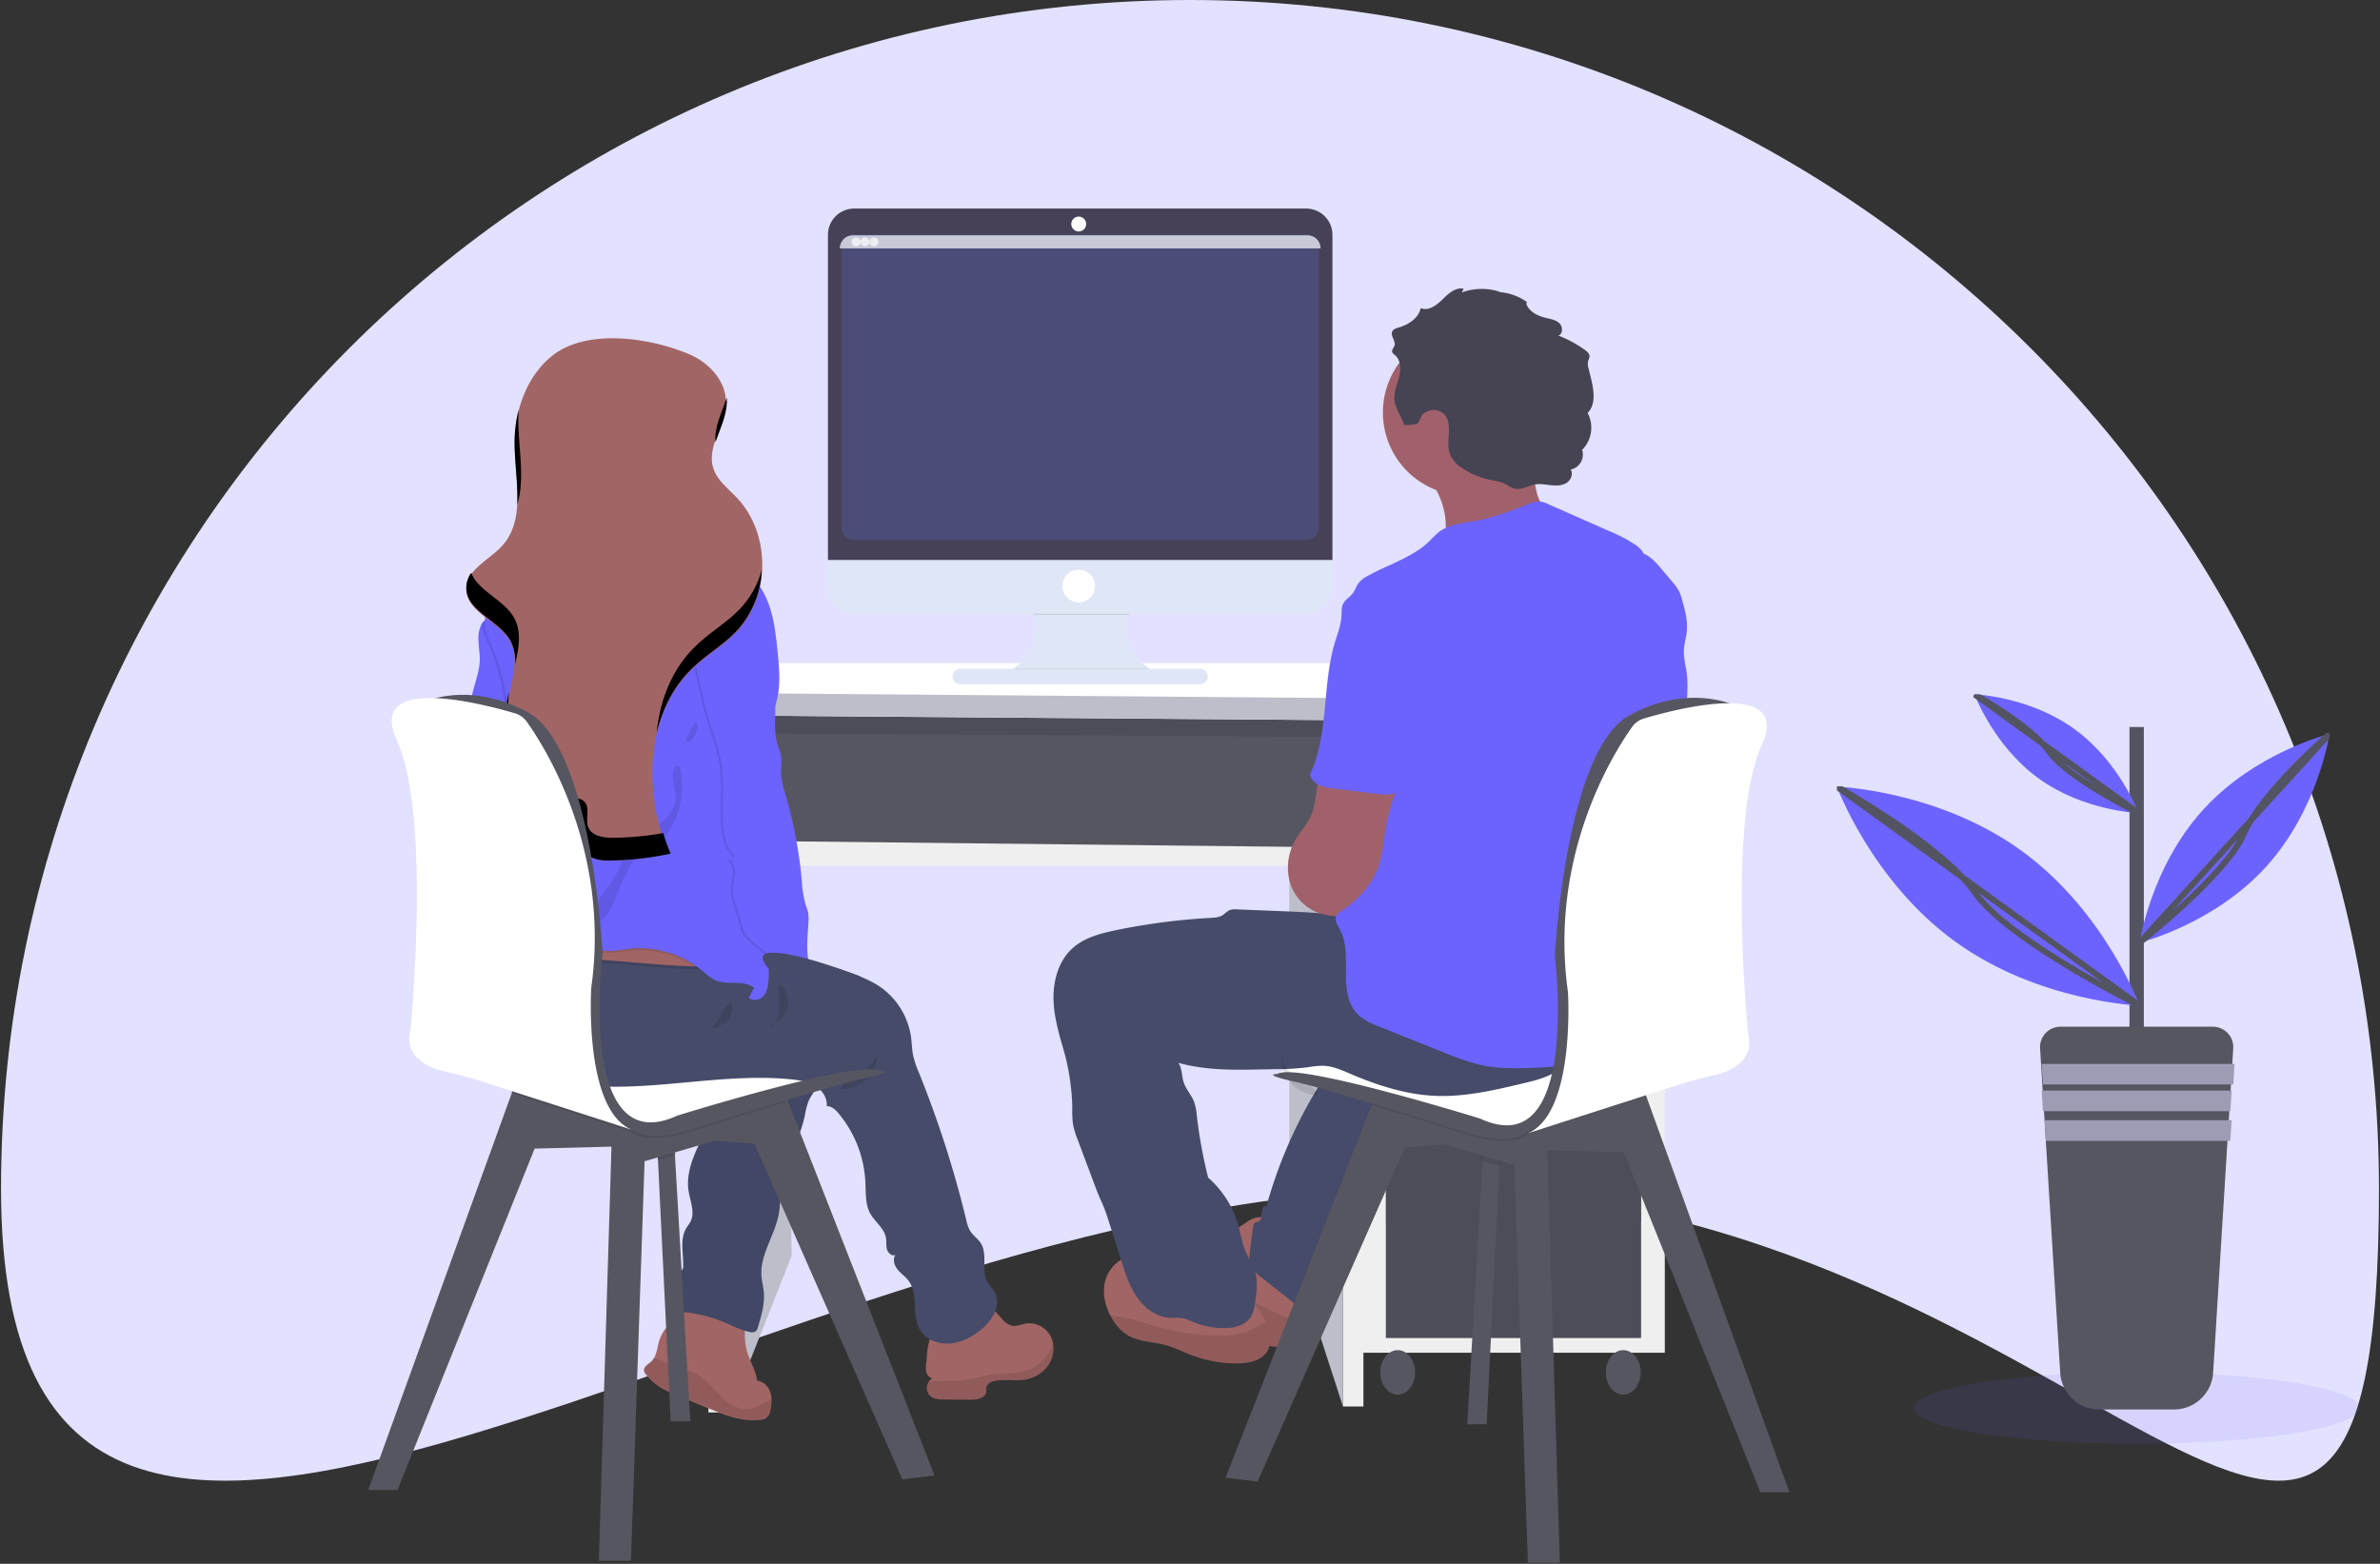 <svg width="802" height="527" xmlns="http://www.w3.org/2000/svg" xmlns:xlink="http://www.w3.org/1999/xlink" xmlns:svgjs="http://svgjs.com/svgjs" viewBox="1038 373 802 527"><rect x="1038" y="373" width="802" height="527" fill="#333333" stroke="none"/><svg width="802" height="499" xmlns="http://www.w3.org/2000/svg" xmlns:xlink="http://www.w3.org/1999/xlink" xmlns:svgjs="http://svgjs.com/svgjs" viewBox="0.345 0 801.31 499" fill="#e2e1ff" x="1038" y="373"><svg xmlns="http://www.w3.org/2000/svg" xmlns:xlink="http://www.w3.org/1999/xlink" width="802" height="499" viewBox="1 0 801 498.807"><path paint-order="stroke fill markers" fill-rule="evenodd" d="M401.5 0C622.69 0 802 179.31 802 400.5s-98.81 0-320 0-481 221.19-481 0S180.31 0 401.5 0z"/></svg></svg><svg width="217" height="51" xmlns="http://www.w3.org/2000/svg" xmlns:xlink="http://www.w3.org/1999/xlink" xmlns:svgjs="http://svgjs.com/svgjs" viewBox="0 0.376 217 50.248" fill="#565661" x="1277" y="610"><svg xmlns="http://www.w3.org/2000/svg" xmlns:xlink="http://www.w3.org/1999/xlink" width="217" height="51" viewBox="0.594 0.592 216.213 50.066"><path paint-order="stroke fill markers" fill-rule="evenodd" d="M.594.592h216.213v50.066H.594V.592z"/></svg></svg><svg width="217" height="51" xmlns="http://www.w3.org/2000/svg" xmlns:xlink="http://www.w3.org/1999/xlink" xmlns:svgjs="http://svgjs.com/svgjs" viewBox="0 0.376 217 50.248" opacity=".102" x="1277" y="610"><svg xmlns="http://www.w3.org/2000/svg" xmlns:xlink="http://www.w3.org/1999/xlink" width="217" height="51" viewBox="0.594 0.592 216.213 50.066"><path paint-order="stroke fill markers" fill-rule="evenodd" d="M.594.592h216.213v50.066H.594V.592z"/></svg></svg><svg width="23" height="187" xmlns="http://www.w3.org/2000/svg" xmlns:xlink="http://www.w3.org/1999/xlink" xmlns:svgjs="http://svgjs.com/svgjs" viewBox="0.247 0 22.506 187" fill="#bcbec9" x="1282" y="662"><svg xmlns="http://www.w3.org/2000/svg" xmlns:xlink="http://www.w3.org/1999/xlink" width="23" height="187" viewBox="0.576 0.306 22.405 186.157"><path paint-order="stroke fill markers" fill-rule="evenodd" d="M21.463.306l1.518 133.657-20.796 52.5L.575.305h20.888z"/></svg></svg><svg width="212" height="39" xmlns="http://www.w3.org/2000/svg" xmlns:xlink="http://www.w3.org/1999/xlink" xmlns:svgjs="http://svgjs.com/svgjs" viewBox="0 0.086 212 38.828" fill="#565661" x="1279" y="620"><svg xmlns="http://www.w3.org/2000/svg" xmlns:xlink="http://www.w3.org/1999/xlink" width="212" height="39" viewBox="0.875 0.204 210.507 38.554"><path paint-order="stroke fill markers" fill-rule="evenodd" d="M.875.204l210.507 1.267v37.287H.875V.204z"/></svg></svg><svg width="19" height="185" xmlns="http://www.w3.org/2000/svg" xmlns:xlink="http://www.w3.org/1999/xlink" xmlns:svgjs="http://svgjs.com/svgjs" viewBox="0.452 0 18.096 184.999" fill="#bcbec9" x="1472" y="662"><svg xmlns="http://www.w3.org/2000/svg" xmlns:xlink="http://www.w3.org/1999/xlink" width="19" height="185" viewBox="0.371 0.306 18.011 184.128"><path paint-order="stroke fill markers" fill-rule="evenodd" d="M.371.306l18.011 2.54v181.587L.372 128.891V.306z"/></svg></svg><svg width="102" height="217" xmlns="http://www.w3.org/2000/svg" xmlns:xlink="http://www.w3.org/1999/xlink" xmlns:svgjs="http://svgjs.com/svgjs" viewBox="0 0.127 102 216.746" fill="#efeff0" x="1497" y="612"><svg xmlns="http://www.w3.org/2000/svg" xmlns:xlink="http://www.w3.org/1999/xlink" width="102" height="217" viewBox="0.225 0.599 101.451 215.58"><path paint-order="stroke fill markers" fill-rule="evenodd" d="M.225.599h101.45v215.58H.225V.598z"/></svg></svg><svg width="86" height="167" xmlns="http://www.w3.org/2000/svg" xmlns:xlink="http://www.w3.org/1999/xlink" xmlns:svgjs="http://svgjs.com/svgjs" viewBox="0.06 0 85.88 167.001" fill="#565661" x="1505" y="618"><svg xmlns="http://www.w3.org/2000/svg" xmlns:xlink="http://www.w3.org/1999/xlink" width="86" height="167" viewBox="0.342 0.587 85.217 165.712"><path paint-order="stroke fill markers" fill-rule="evenodd" d="M.342.587h85.217V166.3H.342V.587z"/></svg></svg><svg width="86" height="167" xmlns="http://www.w3.org/2000/svg" xmlns:xlink="http://www.w3.org/1999/xlink" xmlns:svgjs="http://svgjs.com/svgjs" viewBox="0.06 0 85.88 167.001" opacity=".102" x="1505" y="618"><svg xmlns="http://www.w3.org/2000/svg" xmlns:xlink="http://www.w3.org/1999/xlink" width="86" height="167" viewBox="0.342 0.587 85.217 165.712"><path paint-order="stroke fill markers" fill-rule="evenodd" d="M.342.587h85.217V166.3H.342V.587z"/></svg></svg><svg width="86" height="38" xmlns="http://www.w3.org/2000/svg" xmlns:xlink="http://www.w3.org/1999/xlink" xmlns:svgjs="http://svgjs.com/svgjs" viewBox="0 0.443 86 37.114" fill="#565661" x="1505" y="621"><svg xmlns="http://www.w3.org/2000/svg" xmlns:xlink="http://www.w3.org/1999/xlink" width="86" height="38" viewBox="0.342 0.982 85.217 36.777"><path paint-order="stroke fill markers" fill-rule="evenodd" d="M.342.982h85.217v36.776H.342V.982z"/></svg></svg><svg width="86" height="79" xmlns="http://www.w3.org/2000/svg" xmlns:xlink="http://www.w3.org/1999/xlink" xmlns:svgjs="http://svgjs.com/svgjs" viewBox="0 0.084 86 78.833" fill="#565661" x="1505" y="662"><svg xmlns="http://www.w3.org/2000/svg" xmlns:xlink="http://www.w3.org/1999/xlink" width="86" height="79" viewBox="0.342 0.306 85.217 78.115"><path paint-order="stroke fill markers" fill-rule="evenodd" d="M.342.306h85.217V78.42H.342V.306z"/></svg></svg><svg width="86" height="79" xmlns="http://www.w3.org/2000/svg" xmlns:xlink="http://www.w3.org/1999/xlink" xmlns:svgjs="http://svgjs.com/svgjs" viewBox="0 0.084 86 78.833" fill="#565661" x="1505" y="745"><svg xmlns="http://www.w3.org/2000/svg" xmlns:xlink="http://www.w3.org/1999/xlink" width="86" height="79" viewBox="0.342 0.242 85.217 78.115"><path paint-order="stroke fill markers" fill-rule="evenodd" d="M.342.242h85.217v78.115H.342V.242z"/></svg></svg><svg width="86" height="79" xmlns="http://www.w3.org/2000/svg" xmlns:xlink="http://www.w3.org/1999/xlink" xmlns:svgjs="http://svgjs.com/svgjs" viewBox="0 0.084 86 78.833" opacity=".102" x="1505" y="745"><svg xmlns="http://www.w3.org/2000/svg" xmlns:xlink="http://www.w3.org/1999/xlink" width="86" height="79" viewBox="0.342 0.242 85.217 78.115"><path paint-order="stroke fill markers" fill-rule="evenodd" d="M.342.242h85.217v78.115H.342V.242z"/></svg></svg><svg width="12" height="15" xmlns="http://www.w3.org/2000/svg" xmlns:xlink="http://www.w3.org/1999/xlink" xmlns:svgjs="http://svgjs.com/svgjs" viewBox="0.131 0 11.739 15" fill="#565661" x="1503" y="828"><svg xmlns="http://www.w3.org/2000/svg" xmlns:xlink="http://www.w3.org/1999/xlink" width="12" height="15" viewBox="0.404 0.178 10.985 14.037"><path paint-order="stroke fill markers" fill-rule="evenodd" d="M5.896 14.215c-3.037 0-5.492-3.138-5.492-7.019 0-3.88 2.455-7.018 5.492-7.018 3.038 0 5.493 3.138 5.493 7.018 0 3.881-2.455 7.019-5.493 7.019z"/></svg></svg><svg width="12" height="15" xmlns="http://www.w3.org/2000/svg" xmlns:xlink="http://www.w3.org/1999/xlink" xmlns:svgjs="http://svgjs.com/svgjs" viewBox="0.13 0 11.739 15" fill="#565661" x="1579" y="828"><svg xmlns="http://www.w3.org/2000/svg" xmlns:xlink="http://www.w3.org/1999/xlink" width="12" height="15" viewBox="0.574 0.514 10.985 14.036"><path paint-order="stroke fill markers" fill-rule="evenodd" d="M6.066 14.55C3.03 14.55.574 11.413.574 7.532c0-3.88 2.455-7.018 5.492-7.018 3.038 0 5.493 3.137 5.493 7.018S9.104 14.55 6.066 14.55z"/></svg></svg><svg width="15" height="235" xmlns="http://www.w3.org/2000/svg" xmlns:xlink="http://www.w3.org/1999/xlink" xmlns:svgjs="http://svgjs.com/svgjs" viewBox="0.877 0 13.246 235" fill="#efeff0" x="1270" y="614"><svg xmlns="http://www.w3.org/2000/svg" xmlns:xlink="http://www.w3.org/1999/xlink" width="15" height="235" viewBox="0.996 0.468 13.19 233.995"><path paint-order="stroke fill markers" fill-rule="evenodd" d="M6.832 234.462h7.353L12.164.468H.996l5.836 233.994z"/></svg></svg><svg width="8" height="235" xmlns="http://www.w3.org/2000/svg" xmlns:xlink="http://www.w3.org/1999/xlink" xmlns:svgjs="http://svgjs.com/svgjs" viewBox="0.562 0 6.877 235" fill="#efeff0" x="1490" y="612"><svg xmlns="http://www.w3.org/2000/svg" xmlns:xlink="http://www.w3.org/1999/xlink" width="8" height="235" viewBox="0.382 0.599 6.843 233.834"><path paint-order="stroke fill markers" fill-rule="evenodd" d="M.382.599v233.834h6.843V2.468L.382.598z"/></svg></svg><svg width="209" height="9" xmlns="http://www.w3.org/2000/svg" xmlns:xlink="http://www.w3.org/1999/xlink" xmlns:svgjs="http://svgjs.com/svgjs" viewBox="0 0.289 208.999 8.422" fill="#efeff0" x="1282" y="656"><svg xmlns="http://www.w3.org/2000/svg" xmlns:xlink="http://www.w3.org/1999/xlink" width="209" height="9" viewBox="0.523 0.47 207.86 8.376"><path paint-order="stroke fill markers" fill-rule="evenodd" d="M.523.47v8.376h207.859V2.758L.522.47z"/></svg></svg><svg width="330" height="21" xmlns="http://www.w3.org/2000/svg" xmlns:xlink="http://www.w3.org/1999/xlink" xmlns:svgjs="http://svgjs.com/svgjs" viewBox="0 0.444 330 20.112" fill="#fff" x="1269" y="596"><svg xmlns="http://www.w3.org/2000/svg" xmlns:xlink="http://www.w3.org/1999/xlink" width="330" height="21" viewBox="0.73 0.877 328.694 20.032"><path paint-order="stroke fill markers" fill-rule="evenodd" d="M27.612.877H291.13l38.295 12.678v7.354L.73 18.376v-7.483L27.612.877z"/></svg></svg><svg width="330" height="11" xmlns="http://www.w3.org/2000/svg" xmlns:xlink="http://www.w3.org/1999/xlink" xmlns:svgjs="http://svgjs.com/svgjs" viewBox="0 0.472 330 10.056" fill="#bcbec9" x="1269" y="606"><svg xmlns="http://www.w3.org/2000/svg" xmlns:xlink="http://www.w3.org/1999/xlink" width="330" height="11" viewBox="0.73 0.893 328.694 10.016"><path paint-order="stroke fill markers" fill-rule="evenodd" d="M.73.893l328.694 2.662v7.354L.73 8.376V.893z"/></svg></svg><svg width="3" height="3" xmlns="http://www.w3.org/2000/svg" xmlns:xlink="http://www.w3.org/1999/xlink" xmlns:svgjs="http://svgjs.com/svgjs" viewBox="0 0.239 3 2.522" fill="gray" x="1297" y="692"><svg xmlns="http://www.w3.org/2000/svg" xmlns:xlink="http://www.w3.org/1999/xlink" width="3" height="3" viewBox="0.825 0.613 1.77 1.488"><path paint-order="stroke fill markers" fill-rule="evenodd" d="M2.503 2.101L.978 1.872v-.19C.932 1.321.878.971.825.612c.626.496 1.22.992 1.77 1.488h-.092z"/></svg></svg><svg width="43" height="42" xmlns="http://www.w3.org/2000/svg" xmlns:xlink="http://www.w3.org/1999/xlink" xmlns:svgjs="http://svgjs.com/svgjs" viewBox="0 0.402 43 41.195" fill="#a26565" x="1255" y="810"><svg xmlns="http://www.w3.org/2000/svg" xmlns:xlink="http://www.w3.org/1999/xlink" width="43" height="42" viewBox="0.485 0.503 42.332 40.556"><path paint-order="stroke fill markers" fill-rule="evenodd" d="M11.35 1.892a33.61 33.61 0 0 1 3.006-.557 36.176 36.176 0 0 1 20.307 2.99c-.641 4.714-1.274 9.59.084 14.143.946 3.204 2.845 6.103 3.25 9.444a5.569 5.569 0 0 1 4.386 3.875c.292.876.44 1.793.435 2.716a14.492 14.492 0 0 1-.428 3.387 3.418 3.418 0 0 1-3.661 3.052c-5.905.67-11.695-1.656-17.187-3.937l-10.68-4.44c-1.251-.518-2.51-1.044-3.707-1.685a20.315 20.315 0 0 1-5.943-4.86 2.71 2.71 0 0 1-.71-1.281c-.198-1.343 1.374-2.144 2.373-3.052.293-.276.549-.589.763-.93 1.182-1.785 1.297-4.25 2.006-6.355 1.678-4.996 6.866-8.216 8.697-13.09.099-.267.19-.534.267-.809L11.35 1.892"/></svg></svg><svg width="43" height="22" xmlns="http://www.w3.org/2000/svg" xmlns:xlink="http://www.w3.org/1999/xlink" xmlns:svgjs="http://svgjs.com/svgjs" viewBox="0 0.689 43 20.623" opacity=".102" x="1255" y="830"><svg xmlns="http://www.w3.org/2000/svg" xmlns:xlink="http://www.w3.org/1999/xlink" width="43" height="22" viewBox="0.485 0.757 42.332 20.302"><path paint-order="stroke fill markers" fill-rule="evenodd" d="M42.818 14.503a14.492 14.492 0 0 1-.428 3.387 3.418 3.418 0 0 1-3.661 3.052c-5.905.671-11.695-1.656-17.187-3.937l-10.68-4.44c-1.251-.518-2.51-1.044-3.707-1.685a20.313 20.313 0 0 1-5.943-4.86 2.708 2.708 0 0 1-.71-1.281C.305 3.396 1.877 2.595 2.876 1.687c.293-.276.549-.589.763-.93 2.944.633 6.598 2.487 8.849 3.204a26.876 26.876 0 0 1 6.438 2.693c2.808 1.8 4.829 4.577 7.21 6.865 2.38 2.289 5.454 4.371 8.772 4.09a14.495 14.495 0 0 0 4.989-1.725l2.922-1.38z"/></svg></svg><svg width="51" height="94" xmlns="http://www.w3.org/2000/svg" xmlns:xlink="http://www.w3.org/1999/xlink" xmlns:svgjs="http://svgjs.com/svgjs" viewBox="0.06 0 50.879 94" fill="#454b69" x="1264" y="728"><svg xmlns="http://www.w3.org/2000/svg" xmlns:xlink="http://www.w3.org/1999/xlink" width="51" height="94" viewBox="0.585 0.621 50.272 92.879"><path paint-order="stroke fill markers" fill-rule="evenodd" d="M21.314 8.096a3.532 3.532 0 0 1-1.296 3.814c-1 .618-2.289.534-3.28 1.205-1.229.862-1.404 2.57-1.618 4.05-.763 5.089-3.288 9.704-5.446 14.38-2.16 4.677-3.983 9.78-3.19 14.86.542 3.449 2.236 7.125.65 10.23-.39.763-.97 1.442-1.412 2.182-2.174 3.631-.938 8.231-1.022 12.457.031.47-.072.938-.298 1.35a3.73 3.73 0 0 1-1.205.931A6.392 6.392 0 0 0 .596 78.46c-.065 1.921.167 3.84.686 5.691.084.747.414 1.445.939 1.983a3.508 3.508 0 0 0 2.052.58 45.65 45.65 0 0 1 13.93 3.387c2.89 1.206 5.698 2.716 8.772 3.296.6.186 1.252.117 1.8-.191.387-.349.654-.81.763-1.32 1.182-3.89 2.38-7.903 1.976-11.946-.176-1.74-.641-3.44-.763-5.18-.534-6.865 4.112-13.06 5.584-19.833.664-3.052.664-6.21 1.137-9.292 1.281-8.444 5.934-16.02 7.727-24.373a26.5 26.5 0 0 1 1.16-4.577c1.335-3.234 4.424-5.858 4.493-9.36a3.646 3.646 0 0 0-.58-2.182 4.943 4.943 0 0 0-2.723-1.525A92.975 92.975 0 0 0 34.924 1.07a23.915 23.915 0 0 0-5.935-.412 17.47 17.47 0 0 0-7.263 2.563c-2.944 1.816-1.052 2.25-.412 4.875z"/></svg></svg><svg width="51" height="94" xmlns="http://www.w3.org/2000/svg" xmlns:xlink="http://www.w3.org/1999/xlink" xmlns:svgjs="http://svgjs.com/svgjs" viewBox="0.06 0 50.879 94" opacity=".051" x="1264" y="728"><svg xmlns="http://www.w3.org/2000/svg" xmlns:xlink="http://www.w3.org/1999/xlink" width="51" height="94" viewBox="0.585 0.621 50.272 92.879"><path paint-order="stroke fill markers" fill-rule="evenodd" d="M21.314 8.096a3.532 3.532 0 0 1-1.296 3.814c-1 .618-2.289.534-3.28 1.205-1.229.862-1.404 2.57-1.618 4.05-.763 5.089-3.288 9.704-5.446 14.38-2.16 4.677-3.983 9.78-3.19 14.86.542 3.449 2.236 7.125.65 10.23-.39.763-.97 1.442-1.412 2.182-2.174 3.631-.938 8.231-1.022 12.457.031.47-.072.938-.298 1.35a3.73 3.73 0 0 1-1.205.931A6.392 6.392 0 0 0 .596 78.46c-.065 1.921.167 3.84.686 5.691.084.747.414 1.445.939 1.983a3.508 3.508 0 0 0 2.052.58 45.65 45.65 0 0 1 13.93 3.387c2.89 1.206 5.698 2.716 8.772 3.296.6.186 1.252.117 1.8-.191.387-.349.654-.81.763-1.32 1.182-3.89 2.38-7.903 1.976-11.946-.176-1.74-.641-3.44-.763-5.18-.534-6.865 4.112-13.06 5.584-19.833.664-3.052.664-6.21 1.137-9.292 1.281-8.444 5.934-16.02 7.727-24.373a26.5 26.5 0 0 1 1.16-4.577c1.335-3.234 4.424-5.858 4.493-9.36a3.646 3.646 0 0 0-.58-2.182 4.943 4.943 0 0 0-2.723-1.525A92.975 92.975 0 0 0 34.924 1.07a23.915 23.915 0 0 0-5.935-.412 17.47 17.47 0 0 0-7.263 2.563c-2.944 1.816-1.052 2.25-.412 4.875z"/></svg></svg><svg width="12" height="96" xmlns="http://www.w3.org/2000/svg" xmlns:xlink="http://www.w3.org/1999/xlink" xmlns:svgjs="http://svgjs.com/svgjs" viewBox="0.374 0 11.252 96" fill="#565661" x="1259" y="756"><svg xmlns="http://www.w3.org/2000/svg" xmlns:xlink="http://www.w3.org/1999/xlink" width="12" height="96" viewBox="0.324 0.692 11.061 94.371"><path paint-order="stroke fill markers" fill-rule="evenodd" d="M11.386 95.064H4.879L.622 7.61.324 2.637 5.855.692l.374 5.287 5.157 89.085z"/></svg></svg><svg width="7" height="8" xmlns="http://www.w3.org/2000/svg" xmlns:xlink="http://www.w3.org/1999/xlink" xmlns:svgjs="http://svgjs.com/svgjs" viewBox="0.087 0 6.827 8" opacity=".102" x="1259" y="756"><svg xmlns="http://www.w3.org/2000/svg" xmlns:xlink="http://www.w3.org/1999/xlink" width="7" height="8" viewBox="0.324 0.692 5.904 6.919"><path paint-order="stroke fill markers" fill-rule="evenodd" d="M6.229 5.979L.622 7.61.324 2.637 5.855.692l.374 5.287z"/></svg></svg><svg width="191" height="166" xmlns="http://www.w3.org/2000/svg" xmlns:xlink="http://www.w3.org/1999/xlink" xmlns:svgjs="http://svgjs.com/svgjs" viewBox="0.099 0 190.802 166" fill="#565661" x="1162" y="733"><svg xmlns="http://www.w3.org/2000/svg" xmlns:xlink="http://www.w3.org/1999/xlink" width="191" height="166" viewBox="0.718 0.403 189.315 164.706"><path paint-order="stroke fill markers" fill-rule="evenodd" d="M190.033 136.563l-10.733 1.296-49.448-112.221-13.334-.977-23.42 6.835-4.554 133.612H77.811l4.226-138.494-25.7.656-45.862 114.167H.718L48.952 8.008l1.862-5.141L122.697.403l17.919 10.046.229.58 49.188 125.534z"/></svg></svg><svg width="93" height="24" xmlns="http://www.w3.org/2000/svg" xmlns:xlink="http://www.w3.org/1999/xlink" xmlns:svgjs="http://svgjs.com/svgjs" viewBox="0 0.549 93 22.901" opacity=".102" x="1210" y="733"><svg xmlns="http://www.w3.org/2000/svg" xmlns:xlink="http://www.w3.org/1999/xlink" width="93" height="24" viewBox="0.953 0.403 91.892 22.628"><path paint-order="stroke fill markers" fill-rule="evenodd" d="M92.845 11.03a2668.972 2668.972 0 0 0-31.483 9.733s-14.624 5.103-20.818 0a9.356 9.356 0 0 0-2.586-1.426 12.734 12.734 0 0 0 2.586 1.426L.953 8.001l1.853-5.134L74.696.403l17.92 10.046.229.58z"/></svg></svg><svg width="106" height="37" xmlns="http://www.w3.org/2000/svg" xmlns:xlink="http://www.w3.org/1999/xlink" xmlns:svgjs="http://svgjs.com/svgjs" viewBox="0 0.22 106 36.561" fill="#fff" x="1229" y="715"><svg xmlns="http://www.w3.org/2000/svg" xmlns:xlink="http://www.w3.org/1999/xlink" width="106" height="37" viewBox="0.717 0.377 104.419 36.016"><path paint-order="stroke fill markers" fill-rule="evenodd" d="M.726 6.884L29.996.377s69.938 13.014 75.14 18.216c0 0-55.946 11.382-62.126 15.257C36.831 37.726.07 42.013.726 6.884z"/></svg></svg><svg width="23" height="82" xmlns="http://www.w3.org/2000/svg" xmlns:xlink="http://www.w3.org/1999/xlink" xmlns:svgjs="http://svgjs.com/svgjs" viewBox="0.469 0 22.063 82" fill="#6c63ff" x="1196" y="581"><svg xmlns="http://www.w3.org/2000/svg" xmlns:xlink="http://www.w3.org/1999/xlink" width="23" height="82" viewBox="0.775 0.609 21.861 81.25"><path paint-order="stroke fill markers" fill-rule="evenodd" d="M21.14 67.735c-2.29 7.254-8.537 13.792-16.143 14.105a2.815 2.815 0 0 1-1.61-.29c-.953-.595-.976-1.991-.587-3.052.39-1.06 1.068-2.014 1.175-3.127a2.044 2.044 0 0 0-.046-.68c-.198-.907-.938-1.716-1.808-1.525a3.051 3.051 0 0 0 .649-4.05 9.154 9.154 0 0 1-.93-1.252c-.634-1.297.35-2.753.762-4.142.847-3.051-1.304-6.103-1.48-9.284-.152-2.845 1.29-5.523 1.648-8.345.572-4.577-1.701-8.964-1.968-13.533-.183-3.189.602-6.347 1.48-9.421.763-2.746 1.625-5.523 1.678-8.392 0-2.082-.359-4.142-.458-6.217a10.825 10.825 0 0 1 1-5.523A4.416 4.416 0 0 1 7.012.864c2.502-.84 4.142.465 4.508 2.838.61 4.035.26 8.154 1.06 12.205a57.22 57.22 0 0 0 3.349 11.054c1.35 3.219 2.99 6.331 4.028 9.665a53.242 53.242 0 0 1 1.67 8.391c1.023 7.621 1.824 15.463-.488 22.718z"/></svg></svg><svg width="43" height="33" xmlns="http://www.w3.org/2000/svg" xmlns:xlink="http://www.w3.org/1999/xlink" xmlns:svgjs="http://svgjs.com/svgjs" viewBox="0 0.269 43 32.461" fill="#a26565" x="1350" y="812"><svg xmlns="http://www.w3.org/2000/svg" xmlns:xlink="http://www.w3.org/1999/xlink" width="43" height="33" viewBox="0.123 0.841 42.446 32.044"><path paint-order="stroke fill markers" fill-rule="evenodd" d="M40.884 21.373a11.832 11.832 0 0 1-8.337 4.913c-3.311.412-6.752-.42-9.963.488a3.051 3.051 0 0 0-2.289 1.762c-.08.62-.128 1.244-.145 1.87-.373 2.036-3.051 2.494-5.134 2.479l-8.59-.054c-1.784 0-3.76-.099-5.042-1.335a3.753 3.753 0 0 1-.076-4.943c.267-.316.593-.575.961-.763a3.051 3.051 0 0 1-2.06-2.449 9.106 9.106 0 0 1 .16-3.364c0-3.188.764-8.528 3.006-11.023 2.754-3.105 7.53-7.117 11.687-7.949a9.154 9.154 0 0 1 7.919 2.25c1.968 1.832 3.402 4.7 6.102 5.02 1.472.183 2.891-.51 4.348-.763a8.094 8.094 0 0 1 8.247 4.356 8.59 8.59 0 0 1 .763 2.388 9.917 9.917 0 0 1-1.557 7.117z"/></svg></svg><svg width="43" height="19" xmlns="http://www.w3.org/2000/svg" xmlns:xlink="http://www.w3.org/1999/xlink" xmlns:svgjs="http://svgjs.com/svgjs" viewBox="0.012 0 42.977 19" opacity=".102" x="1350" y="826"><svg xmlns="http://www.w3.org/2000/svg" xmlns:xlink="http://www.w3.org/1999/xlink" width="43" height="19" viewBox="0.417 0.264 42.12 18.621"><path paint-order="stroke fill markers" fill-rule="evenodd" d="M40.884 7.373a11.832 11.832 0 0 1-8.337 4.913c-3.311.412-6.752-.42-9.963.488a3.051 3.051 0 0 0-2.289 1.762c-.08.62-.128 1.244-.145 1.87-.373 2.036-3.051 2.494-5.134 2.479l-8.59-.054c-1.784 0-3.76-.099-5.042-1.335a3.753 3.753 0 0 1-.076-4.943c4.959-.206 9.833 0 14.776-1.022 2.007-.405 3.982-.939 6.012-1.22 4.394-.626 9.07-.092 13.105-1.954 3.364-1.525 5.775-4.63 7.202-8.093a9.917 9.917 0 0 1-1.519 7.11z"/></svg></svg><svg width="178" height="141" xmlns="http://www.w3.org/2000/svg" xmlns:xlink="http://www.w3.org/1999/xlink" xmlns:svgjs="http://svgjs.com/svgjs" viewBox="0 0.178 178 140.645" fill="#454b69" x="1196" y="685"><svg xmlns="http://www.w3.org/2000/svg" xmlns:xlink="http://www.w3.org/1999/xlink" width="178" height="141" viewBox="0.643 0.633 177.316 140.104"><path paint-order="stroke fill markers" fill-rule="evenodd" d="M172.22 136.313c-3.051 2.364-6.629 4.21-10.473 4.409-3.845.198-7.926-1.526-9.81-4.867-2.755-4.905-.313-11.725-3.685-16.226-1.053-1.41-2.57-2.41-3.685-3.776-1.113-1.365-1.754-3.417-.763-4.867-1.197.458-2.464-.701-2.814-1.937-.351-1.236-.13-2.563-.344-3.814-.557-3.319-3.814-5.447-5.378-8.392-1.564-2.944-1.35-6.766-1.525-10.252a38.906 38.906 0 0 0-9.002-23.153c-1.038-1.235-2.365-2.494-3.982-2.433.282-2.792-1.58-5.462-3.99-6.866-2.41-1.403-5.279-1.876-8.07-2.15-28.172-2.778-57.527 7.696-84.425-1.115-7.483-2.449-14.7-6.545-19.277-12.968A22.672 22.672 0 0 1 .962 20.757v-.107c1.06-5.416 3.921-6.75 8.658-9.222A103.917 103.917 0 0 1 26.7 4.265C38.143.687 50.463-.602 62.272 2.022c5.515 1.236 10.832 3.28 16.355 4.478 2.174.473 4.364.808 6.568 1.09 3.425.428 6.866.71 10.314 1.107a156.023 156.023 0 0 1 32.39 7.285c3.914 1.327 7.827 2.845 11.191 5.248a24.792 24.792 0 0 1 9.947 16.37c.32 2.244.328 4.578.817 6.752a34.316 34.316 0 0 0 1.83 5.34 355.227 355.227 0 0 1 15.936 49.585 12.044 12.044 0 0 0 1.274 3.585c.977 1.58 2.655 2.64 3.64 4.218 2.288 3.723.083 8.918 2.112 12.793.702 1.343 1.87 2.403 2.571 3.746 2.288 4.402-1.09 9.665-4.997 12.694z"/></svg></svg><svg width="13" height="14" xmlns="http://www.w3.org/2000/svg" xmlns:xlink="http://www.w3.org/1999/xlink" xmlns:svgjs="http://svgjs.com/svgjs" viewBox="0.366 0 12.268 14" opacity=".102" x="1321" y="726"><svg xmlns="http://www.w3.org/2000/svg" xmlns:xlink="http://www.w3.org/1999/xlink" width="13" height="14" viewBox="0.572 0.667 11.437 13.051"><path paint-order="stroke fill markers" fill-rule="evenodd" d="M8.239 7.662a12.581 12.581 0 0 0 2.77-3.051 5.691 5.691 0 0 0 .838-3.944A11.282 11.282 0 0 1 8.88 10.37c-1.915 1.96-5.508 3.883-8.308 3.212.397-2.243 5.89-4.41 7.667-5.92z"/></svg></svg><svg width="86" height="21" xmlns="http://www.w3.org/2000/svg" xmlns:xlink="http://www.w3.org/1999/xlink" xmlns:svgjs="http://svgjs.com/svgjs" viewBox="0 0.315 86 20.371" opacity=".102" x="1196" y="685"><svg xmlns="http://www.w3.org/2000/svg" xmlns:xlink="http://www.w3.org/1999/xlink" width="86" height="21" viewBox="0.985 0.633 84.669 20.055"><path paint-order="stroke fill markers" fill-rule="evenodd" d="M85.577 10.642a5.119 5.119 0 0 1-3.387 3.494 14.11 14.11 0 0 1-5.028.587h-1.525c-20.017-.442-40.248-4.882-59.8-.648a43.3 43.3 0 0 0-6.91 2.036A31.201 31.201 0 0 0 .984 20.69v-.107c1.06-5.416 3.92-6.751 8.658-9.223A103.927 103.927 0 0 1 26.7 4.265C38.143.687 50.463-.602 62.272 2.022c5.515 1.236 10.832 3.28 16.355 4.478 2.174.473 4.364.808 6.568 1.09.428.957.56 2.02.382 3.052z"/></svg></svg><svg width="88" height="32" xmlns="http://www.w3.org/2000/svg" xmlns:xlink="http://www.w3.org/1999/xlink" xmlns:svgjs="http://svgjs.com/svgjs" viewBox="0.048 0 87.905 32" fill="#a26565" x="1194" y="673"><svg xmlns="http://www.w3.org/2000/svg" xmlns:xlink="http://www.w3.org/1999/xlink" width="88" height="32" viewBox="0.767 0.271 86.873 31.624"><path paint-order="stroke fill markers" fill-rule="evenodd" d="M87.577 21.55a5.11 5.11 0 0 1-3.387 3.502c-1.627.499-3.33.695-5.028.58h-1.525c-20.017-.442-40.248-4.882-59.8-.648a44.076 44.076 0 0 0-6.911 2.029 31.43 31.43 0 0 0-8.277 4.882c-.585-1.607-1.167-3.217-1.747-4.829-.702-1.922 1.526-2.35 1.953-4.073.282-1.167-.198-2.495-.442-3.738a6.528 6.528 0 0 1-.122-.923c-.138-2.754.846-4.34 3.104-5.828 6.698-4.425 14.868-7.461 22.512-9.742A55.701 55.701 0 0 1 40.417.336c6.012-.35 12.015.763 17.866 2.174 7.194 1.778 14.311 4.127 20.689 7.888 3.127 1.823 6.179 4.112 7.865 7.362a5.797 5.797 0 0 1 .74 3.79z"/></svg></svg><svg width="21" height="82" xmlns="http://www.w3.org/2000/svg" xmlns:xlink="http://www.w3.org/1999/xlink" xmlns:svgjs="http://svgjs.com/svgjs" viewBox="0.366 0 20.268 82" opacity=".102" x="1198" y="581"><svg xmlns="http://www.w3.org/2000/svg" xmlns:xlink="http://www.w3.org/1999/xlink" width="21" height="82" viewBox="0.564 0.662 20.07 81.197"><path paint-order="stroke fill markers" fill-rule="evenodd" d="M19.14 67.735c-2.29 7.254-8.537 13.792-16.143 14.105a2.815 2.815 0 0 1-1.61-.29C.435 80.955.412 79.559.8 78.498c.39-1.06 1.068-2.014 1.175-3.127a2.044 2.044 0 0 0-.046-.68c4.036-5.69 7.95-11.442 9.498-18.178a9.72 9.72 0 0 0 .282-3.562c-.206-1.373-.9-2.617-1.281-3.944-.672-2.35-.359-4.837-.168-7.27a67.13 67.13 0 0 0-5.218-31.345C4.012 8.012 2.837 5.6 2.479 3.06A4.417 4.417 0 0 1 4.989.917C7.49.078 9.13 1.383 9.497 3.755c.61 4.035.26 8.155 1.06 12.205a57.213 57.213 0 0 0 3.35 11.054c1.35 3.22 2.99 6.332 4.027 9.665a53.243 53.243 0 0 1 1.67 8.392c1.046 7.567 1.847 15.409-.465 22.664z"/></svg></svg><svg width="86" height="26" xmlns="http://www.w3.org/2000/svg" xmlns:xlink="http://www.w3.org/1999/xlink" xmlns:svgjs="http://svgjs.com/svgjs" viewBox="0 0.19 86 25.621" opacity=".102" x="1196" y="673"><svg xmlns="http://www.w3.org/2000/svg" xmlns:xlink="http://www.w3.org/1999/xlink" width="86" height="26" viewBox="0.301 0.241 85.338 25.424"><path paint-order="stroke fill markers" fill-rule="evenodd" d="M85.577 21.551a5.11 5.11 0 0 1-3.387 3.501c-1.627.499-3.33.695-5.028.58h-1.525a33.237 33.237 0 0 0-22.123-5.34c-2.487.298-4.973.878-7.46.649-5.027-.458-9.101-4.074-13.579-6.385A28.515 28.515 0 0 0 .87 18.843l-.434.381a6.508 6.508 0 0 1-.122-.923c-.138-2.754.846-4.34 3.104-5.828 6.698-4.424 14.868-7.46 22.512-9.741A55.681 55.681 0 0 1 38.44.306c6.012-.351 12.015.763 17.866 2.174 7.194 1.777 14.311 4.127 20.689 7.888 3.104 1.853 6.156 4.142 7.842 7.392a5.798 5.798 0 0 1 .74 3.791z"/></svg></svg><svg width="112" height="160" xmlns="http://www.w3.org/2000/svg" xmlns:xlink="http://www.w3.org/1999/xlink" xmlns:svgjs="http://svgjs.com/svgjs" viewBox="0.386 0 111.227 160" fill="#6c63ff" x="1189" y="550"><svg xmlns="http://www.w3.org/2000/svg" xmlns:xlink="http://www.w3.org/1999/xlink" width="112" height="160" viewBox="0.501 0.11 110.7 159.241"><path paint-order="stroke fill markers" fill-rule="evenodd" d="M109.687 60.99l-.107.274c-1.708 4.432-4.851 8.177-6.865 12.495-2.54 5.47-3.166 11.603-3.73 17.614-.489 5.15-.97 10.33-.58 15.493.976 12.725 7.193 24.793 8.856 37.273.41 2.882.515 5.8.313 8.704-.137 1.839-.473 3.814-1.693 5.172-1.221 1.358-3.593 1.892-4.906.588.588-1.122 1.183-2.235 1.778-3.357-3.486-2.708-8.735-.763-12.808-2.456-1.793-.763-3.227-2.136-4.73-3.364a33.168 33.168 0 0 0-24.708-7.217c-2.487.305-4.974.885-7.461.656-5.027-.465-9.1-4.073-13.579-6.385a28.53 28.53 0 0 0-31.604 4.28c-1.068.991-2.502 2.15-3.814 1.525a3.174 3.174 0 0 1-1.183-1.289c-4.996-8.536-1.32-19.544 4.02-27.859 5.34-8.315 12.412-15.981 14.609-25.616a9.559 9.559 0 0 0 .282-3.563c-.206-1.373-.9-2.616-1.281-3.944-.672-2.35-.359-4.836-.168-7.27a67.13 67.13 0 0 0-5.203-31.352c-1.22-2.846-2.67-5.73-2.67-8.819 0-4.867 3.486-8.902 6.37-12.816 3.318-4.5 6.103-9.482 10.306-13.181C33.113 3.059 38.88.908 43.808 2.693A91.502 91.502 0 0 1 69.409.198c2.975.137 6.05.45 8.658 1.892 2.792 1.526 4.799 4.241 7.545 5.866 2.006 1.198 4.318 1.762 6.5 2.602a26.86 26.86 0 0 1 14.005 12.525c3.051 5.912 3.814 12.71 4.486 19.33.64 6.233 1.25 12.71-.916 18.576z"/></svg></svg><svg width="29" height="124" xmlns="http://www.w3.org/2000/svg" xmlns:xlink="http://www.w3.org/1999/xlink" xmlns:svgjs="http://svgjs.com/svgjs" viewBox="0.389 0 28.222 124" opacity=".102" x="1270" y="571"><svg xmlns="http://www.w3.org/2000/svg" xmlns:xlink="http://www.w3.org/1999/xlink" width="29" height="124" viewBox="0.772 0.824 27.838 122.315"><path paint-order="stroke fill markers" fill-rule="evenodd" d="M17.405 85.867c.976 12.724 7.193 24.792 8.856 37.272-3.326-2.815-7.956-5.645-8.574-8.918-.687-3.54-2.884-8.177-3.25-11.755-.366-3.578 2.144-7.949-.488-10.405-1.282-1.198 2.128-.862.877-2.09-2.815-2.739-3.509-6.958-3.684-10.87-.298-6.927.58-13.93-.694-20.743-.763-4.203-2.358-8.208-3.632-12.289-1.48-4.752-2.548-9.62-3.615-14.494A101.543 101.543 0 0 1 .912 18.408C.584 14.594.737 10.551 2.438 7.072c1.7-3.478 5.141-6.3 9.001-6.247 12.908.168 10.68 17.667 13.518 25.753 1.136 3.22 2.67 6.332 3.288 9.689.225 1.315.348 2.647.366 3.981-1.709 4.433-4.852 8.178-6.866 12.496-2.54 5.47-3.166 11.603-3.73 17.614-.519 5.164-1 10.344-.61 15.509z"/></svg></svg><svg width="44" height="135" xmlns="http://www.w3.org/2000/svg" xmlns:xlink="http://www.w3.org/1999/xlink" xmlns:svgjs="http://svgjs.com/svgjs" viewBox="0.171 0 43.657 135" fill="#6c63ff" x="1271" y="571"><svg xmlns="http://www.w3.org/2000/svg" xmlns:xlink="http://www.w3.org/1999/xlink" width="44" height="135" viewBox="0.648 0.557 43.226 133.667"><path paint-order="stroke fill markers" fill-rule="evenodd" d="M24.796 26.38c1.137 3.22 2.67 6.332 3.288 9.688 1.03 5.622-.565 11.595 1.167 17.042.45 1.163.828 2.352 1.129 3.563.298 1.731-.046 3.501-.046 5.263 0 2.838.893 5.584 1.686 8.308a148.477 148.477 0 0 1 5.302 28.347c.126 2.579.533 5.137 1.213 7.628.32.844.595 1.705.824 2.579.205 1.165.253 2.353.145 3.532-.206 3.738-.626 7.49-.206 11.213.42 3.723 1.777 7.5 4.577 9.994-2.502.541-5.15 1.083-7.59.282-3.433-1.121-5.493-4.577-7.24-7.72-2.212-4.013-10.619-7.629-11.488-12.137-.68-3.532-2.876-8.17-3.243-11.755-.366-3.586 2.136-7.941-.495-10.398-1.274-1.198 2.136-.87.877-2.09-2.807-2.739-3.502-6.957-3.677-10.878-.298-6.92.572-13.922-.694-20.734-.763-4.204-2.357-8.208-3.631-12.297-1.48-4.745-2.548-9.612-3.616-14.494A100.486 100.486 0 0 1 .789 18.149C.461 14.335.606 10.284 2.315 6.805 4.024 3.327 7.465.512 11.317.558 24.17.787 21.958 18.294 24.796 26.38z"/></svg></svg><svg width="9" height="9" xmlns="http://www.w3.org/2000/svg" xmlns:xlink="http://www.w3.org/1999/xlink" xmlns:svgjs="http://svgjs.com/svgjs" viewBox="0.007 0 8.986 9" opacity=".102" x="1255" y="595"><svg xmlns="http://www.w3.org/2000/svg" xmlns:xlink="http://www.w3.org/1999/xlink" width="9" height="9" viewBox="0.316 0.225 8.273 8.285"><path paint-order="stroke fill markers" fill-rule="evenodd" d="M4.012 5.363c1.205 1.411 2.753 2.96 4.577 2.685a.992.992 0 0 1-1.35.32 2.899 2.899 0 0 1-1.015-1.167L3.614 2.8C3.273 2.227.908-1.106.328.816c-.229.816 3.097 3.86 3.685 4.547z"/></svg></svg><svg width="15" height="9" xmlns="http://www.w3.org/2000/svg" xmlns:xlink="http://www.w3.org/1999/xlink" xmlns:svgjs="http://svgjs.com/svgjs" viewBox="0 0.435 15 8.129" opacity=".102" x="1243" y="603"><svg xmlns="http://www.w3.org/2000/svg" xmlns:xlink="http://www.w3.org/1999/xlink" width="15" height="9" viewBox="0.404 0.642 14.204 7.698"><path paint-order="stroke fill markers" fill-rule="evenodd" d="M14.608 8.34a5.813 5.813 0 0 0-1.701-3.814 9.536 9.536 0 0 0-3.15-1.9C6.895 1.452 3.508.506.403.658 1.533 2.306 5.156 3.29 6.972 4.221c2.573 1.327 5.119 2.7 7.636 4.119z"/></svg></svg><svg width="30" height="53" xmlns="http://www.w3.org/2000/svg" xmlns:xlink="http://www.w3.org/1999/xlink" xmlns:svgjs="http://svgjs.com/svgjs" viewBox="0.187 0 29.626 53" opacity=".102" x="1238" y="631"><svg xmlns="http://www.w3.org/2000/svg" xmlns:xlink="http://www.w3.org/1999/xlink" width="30" height="53" viewBox="0.838 0.231 28.987 51.857"><path paint-order="stroke fill markers" fill-rule="evenodd" d="M27.732 11.586c-.526 3.906-3.722 6.866-6.957 9.154-3.234 2.289-6.865 4.257-8.978 7.568-1.465 2.288-2.121 4.943-3.365 7.33-1.373 2.632-3.425 4.845-5.065 7.316C1.727 45.426.445 48.378.95 51.307a.984.984 0 0 0 .35.702c.32.135.687.095.97-.107 3.326-1.739 4.638-5.713 6.034-9.154a105.762 105.762 0 0 1 4.943-10.16c.824-1.527 1.732-3.19 3.265-4.036a28.638 28.638 0 0 1 3.22-1.122 10.827 10.827 0 0 0 3.973-3.12A26.196 26.196 0 0 0 29.807 6.53c-.046-1.366-.122-7.942-2.174-5.913-2.052 2.03.45 8.315.1 10.97z"/></svg></svg><svg width="100" height="176" xmlns="http://www.w3.org/2000/svg" xmlns:xlink="http://www.w3.org/1999/xlink" xmlns:svgjs="http://svgjs.com/svgjs" viewBox="0.141 0 99.719 176" fill="#a26565" x="1195" y="487"><svg xmlns="http://www.w3.org/2000/svg" xmlns:xlink="http://www.w3.org/1999/xlink" width="100" height="176" viewBox="0.48 0.262 99.497 175.608"><path paint-order="stroke fill markers" fill-rule="evenodd" d="M75.76 5.787c6.56 2.86 12.205 9.154 11.999 16.286-.175 7.491-6.446 14.548-4.287 21.726 1.25 4.165 5.02 6.957 8.002 10.123 11.359 12.022 11.336 33.008-.06 45.008-4.364 4.577-9.971 7.834-14.587 12.205-16.271 15.333-16.965 41.857-8.253 62.447a101.564 101.564 0 0 1-20.307 2.288c-3.197 0-7.11-.541-8.27-3.524-1.068-2.754.763-6.477-1.342-8.513-.992-.954-2.48-1.084-3.815-1.305-8.59-1.388-15.638-8.246-18.857-16.325-3.22-8.078-3.051-17.171-1.205-25.67 1.312-6.14 3.364-12.9.32-18.392C11.284 95.231.314 92.316.482 84.413c.137-6.477 7.773-9.627 12.106-14.44 7.995-8.865 4.188-22.62 4.173-34.565 0-10.512 3.677-21.36 11.504-28.363C39.905-3.459 62.325-.049 75.76 5.787z"/></svg></svg><svg width="100" height="156" xmlns="http://www.w3.org/2000/svg" xmlns:xlink="http://www.w3.org/1999/xlink" xmlns:svgjs="http://svgjs.com/svgjs" viewBox="1195 507 100 156" x="1195" y="507"><svg width="18" height="31" xmlns="http://www.w3.org/2000/svg" xmlns:xlink="http://www.w3.org/1999/xlink" xmlns:svgjs="http://svgjs.com/svgjs" viewBox="0.135 0 17.729 31" x="1195" y="566"><svg xmlns="http://www.w3.org/2000/svg" xmlns:xlink="http://www.w3.org/1999/xlink" width="18" height="31" viewBox="0.511 0.332 17.421 30.46"><path paint-order="stroke fill markers" fill-rule="evenodd" d="M16.35 15.307C13 9.265 4.204 6.275 2.16.332A8.46 8.46 0 0 0 .513 5.108C.345 13.01 11.299 15.925 15.129 22.844a14.41 14.41 0 0 1 1.525 7.949c1.206-5.31 2.266-10.848-.305-15.486z"/></svg></svg><svg width="4" height="15" xmlns="http://www.w3.org/2000/svg" xmlns:xlink="http://www.w3.org/1999/xlink" xmlns:svgjs="http://svgjs.com/svgjs" viewBox="0.049 0 3.903 15" x="1279" y="507"><svg xmlns="http://www.w3.org/2000/svg" xmlns:xlink="http://www.w3.org/1999/xlink" width="4" height="15" viewBox="0.291 0.464 3.527 13.556"><path paint-order="stroke fill markers" fill-rule="evenodd" d="M.35 14.02C1.721 10.013 3.712 5.97 3.811 1.813c.014-.45.002-.901-.038-1.35C2.241 5.056-.109 9.51.35 14.019z"/></svg></svg><svg width="3" height="32" xmlns="http://www.w3.org/2000/svg" xmlns:xlink="http://www.w3.org/1999/xlink" xmlns:svgjs="http://svgjs.com/svgjs" viewBox="0.398 0 2.204 32" x="1211" y="511"><svg xmlns="http://www.w3.org/2000/svg" xmlns:xlink="http://www.w3.org/1999/xlink" width="3" height="32" viewBox="0.784 0.232 2.144 31.124"><path paint-order="stroke fill markers" fill-rule="evenodd" d="M1.661 31.356c2.624-8.292.359-18.575.351-27.775 0-1.114.046-2.235.13-3.349A44.05 44.05 0 0 0 .784 11.11c.015 6.568 1.167 13.693.877 20.246z"/></svg></svg><svg width="36" height="55" xmlns="http://www.w3.org/2000/svg" xmlns:xlink="http://www.w3.org/1999/xlink" xmlns:svgjs="http://svgjs.com/svgjs" viewBox="0.289 0 35.422 55" x="1259" y="565"><svg xmlns="http://www.w3.org/2000/svg" xmlns:xlink="http://www.w3.org/1999/xlink" width="36" height="55" viewBox="0.569 0.013 35.404 54.971"><path paint-order="stroke fill markers" fill-rule="evenodd" d="M28.687 13.126c-4.363 4.577-9.97 7.834-14.586 12.205C5.863 33.09 1.63 43.716.57 54.983 2.537 46.592 6.51 38.864 12.88 32.861c4.577-4.349 10.222-7.59 14.585-12.206A32.413 32.413 0 0 0 35.972.013a30.977 30.977 0 0 1-7.285 13.113z"/></svg></svg><svg width="56" height="57" xmlns="http://www.w3.org/2000/svg" xmlns:xlink="http://www.w3.org/1999/xlink" xmlns:svgjs="http://svgjs.com/svgjs" viewBox="0.018 0 55.965 57" x="1208" y="606"><svg xmlns="http://www.w3.org/2000/svg" xmlns:xlink="http://www.w3.org/1999/xlink" width="56" height="57" viewBox="0.506 0.481 55.09 56.109"><path paint-order="stroke fill markers" fill-rule="evenodd" d="M36.54 49.043c-3.196 0-7.11-.549-8.269-3.532-1.068-2.746.763-6.469-1.342-8.513-.992-.954-2.487-1.083-3.815-1.304-8.581-1.381-15.63-8.247-18.85-16.318C1.893 13.411 1.382 6.904 1.977.481c-.061.251-.114.503-.168.763C-.007 9.742-.198 18.842 3.014 26.92c3.211 8.078 10.267 14.936 18.85 16.317 1.357.221 2.852.359 3.814 1.305 2.128 2.044.274 5.767 1.342 8.513 1.16 2.983 5.073 3.57 8.27 3.532a101.631 101.631 0 0 0 20.306-2.289 68.203 68.203 0 0 1-2.464-6.812 101.27 101.27 0 0 1-16.591 1.556z"/></svg></svg></svg><svg width="4" height="7" xmlns="http://www.w3.org/2000/svg" xmlns:xlink="http://www.w3.org/1999/xlink" xmlns:svgjs="http://svgjs.com/svgjs" viewBox="0.038 0 3.924 7" opacity=".102" x="1269" y="616"><svg xmlns="http://www.w3.org/2000/svg" xmlns:xlink="http://www.w3.org/1999/xlink" width="4" height="7" viewBox="0.502 0.436 3.125 5.575"><path paint-order="stroke fill markers" fill-rule="evenodd" d="M.524 5.776c1.884 1.419 3.928-3.99 2.761-5.34C2.972.786.234 5.577.524 5.776z"/></svg></svg><svg width="8" height="9" xmlns="http://www.w3.org/2000/svg" xmlns:xlink="http://www.w3.org/1999/xlink" xmlns:svgjs="http://svgjs.com/svgjs" viewBox="0.211 0 7.578 9" opacity=".102" x="1277" y="711"><svg xmlns="http://www.w3.org/2000/svg" xmlns:xlink="http://www.w3.org/1999/xlink" width="8" height="9" viewBox="0.556 0.058 7.26 8.622"><path paint-order="stroke fill markers" fill-rule="evenodd" d="M.556 8.679c2.22-.763 4.577-1.526 6.027-3.357C7.78 3.85 8.765-1.993 6.232.807 4.081 3.209 3.066 6.375.556 8.679z"/></svg></svg><svg width="7" height="14" xmlns="http://www.w3.org/2000/svg" xmlns:xlink="http://www.w3.org/1999/xlink" xmlns:svgjs="http://svgjs.com/svgjs" viewBox="0.446 0 6.108 14" opacity=".102" x="1297" y="705"><svg xmlns="http://www.w3.org/2000/svg" xmlns:xlink="http://www.w3.org/1999/xlink" width="7" height="14" viewBox="0.291 0.292 5.883 13.484"><path paint-order="stroke fill markers" fill-rule="evenodd" d="M3.16 8.553c-.267 1.8-.763 3.67-2.037 4.967-.237.244-.763.396-.832.068a19.288 19.288 0 0 0 3.936-2.777C6.806 8.256 7.157 1.962 3.228.292c-.038 2.761.351 5.454-.069 8.261z"/></svg></svg><svg width="33" height="21" xmlns="http://www.w3.org/2000/svg" xmlns:xlink="http://www.w3.org/1999/xlink" xmlns:svgjs="http://svgjs.com/svgjs" viewBox="0 0.043 33 20.914" fill="#454b69" x="1295" y="694"><svg xmlns="http://www.w3.org/2000/svg" xmlns:xlink="http://www.w3.org/1999/xlink" width="33" height="21" viewBox="0.729 0.518 31.565 20.004"><path paint-order="stroke fill markers" fill-rule="evenodd" d="M32.294 8.21S10.644-.296 2.817.582c-7.826.877 8.865 13.212 8.865 13.212l9.978 6.728s6.102-2.288 6.507-2.464c.404-.175 4.127-9.848 4.127-9.848z"/></svg></svg><svg width="158" height="149" xmlns="http://www.w3.org/2000/svg" xmlns:xlink="http://www.w3.org/1999/xlink" xmlns:svgjs="http://svgjs.com/svgjs" viewBox="0 0.16 158 148.68" fill="#565661" x="1178" y="607"><svg xmlns="http://www.w3.org/2000/svg" xmlns:xlink="http://www.w3.org/1999/xlink" width="158" height="149" viewBox="0.333 0.372 157.292 148.014"><path paint-order="stroke fill markers" fill-rule="evenodd" d="M.333 3.959s16.264-9.43 37.73 2.288c21.467 11.717 25.045 80.67 25.045 80.67s-8.78 70.251 25.074 54.62c0 0 61.79-19.185 67.977-14.959 0 0 5.859 0-5.85 2.601-11.71 2.602-56.947 16.936-56.947 16.936s-14.624 5.11-20.818 0c-6.194-5.112-23.747.656-26.028-34.481a611.038 611.038 0 0 0-8.132-66.032L32.35 27.714.333 3.959z"/></svg></svg><svg width="81" height="146" xmlns="http://www.w3.org/2000/svg" xmlns:xlink="http://www.w3.org/1999/xlink" xmlns:svgjs="http://svgjs.com/svgjs" viewBox="0 0.237 81 145.525" fill="#fff" x="1170" y="608"><svg xmlns="http://www.w3.org/2000/svg" xmlns:xlink="http://www.w3.org/1999/xlink" width="81" height="146" viewBox="0.132 0.68 80.389 144.427"><path paint-order="stroke fill markers" fill-rule="evenodd" d="M6.38 111.603s7.156-71.235-4.577-96.935C-8.404-7.729 31.066 2.745 41.364 5.796a7.498 7.498 0 0 1 3.952 2.823c6.103 8.582 27.996 42.979 21.543 89 0 0-2.602 40.988 13.662 47.488L30.41 128.965c-4.066-1.312-8.193-2.403-12.358-3.349-5.31-1.205-13.96-4.63-11.672-14.013z"/></svg></svg><svg width="12" height="95" xmlns="http://www.w3.org/2000/svg" xmlns:xlink="http://www.w3.org/1999/xlink" xmlns:svgjs="http://svgjs.com/svgjs" viewBox="0.433 0 11.135 95" fill="#565661" x="1532" y="758"><svg xmlns="http://www.w3.org/2000/svg" xmlns:xlink="http://www.w3.org/1999/xlink" width="12" height="95" viewBox="0.789 0.218 11.061 94.371"><path paint-order="stroke fill markers" fill-rule="evenodd" d="M.789 94.59h6.507L11.56 7.136l.29-4.974L6.32.218l-.367 5.286L.79 94.59z"/></svg></svg><svg width="7" height="8" xmlns="http://www.w3.org/2000/svg" xmlns:xlink="http://www.w3.org/1999/xlink" xmlns:svgjs="http://svgjs.com/svgjs" viewBox="0.091 0 6.818 8" opacity=".102" x="1537" y="758"><svg xmlns="http://www.w3.org/2000/svg" xmlns:xlink="http://www.w3.org/1999/xlink" width="7" height="8" viewBox="0.953 0.218 5.897 6.919"><path paint-order="stroke fill markers" fill-rule="evenodd" d="M.953 5.504L6.56 7.137l.29-4.974L1.32.218.952 5.504z"/></svg></svg><svg width="42" height="44" xmlns="http://www.w3.org/2000/svg" xmlns:xlink="http://www.w3.org/1999/xlink" xmlns:svgjs="http://svgjs.com/svgjs" viewBox="0 0.099 42 43.802" fill="#a26565" x="1437" y="783"><svg xmlns="http://www.w3.org/2000/svg" xmlns:xlink="http://www.w3.org/1999/xlink" width="42" height="44" viewBox="0.424 0.459 41.207 42.975"><path paint-order="stroke fill markers" fill-rule="evenodd" d="M41.459 35.818a14.668 14.668 0 0 1-.916 3.494 6.172 6.172 0 0 1-2.784 3.479 7.354 7.354 0 0 1-2.815.556c-3.593.214-7.392.16-10.481-1.67a19.073 19.073 0 0 1-3.593-2.998A163.92 163.92 0 0 1 2.012 16.25c-.938-1.35-1.907-2.944-1.487-4.577A71.104 71.104 0 0 0 20.946 2.33 9.858 9.858 0 0 1 23.814.804 15.581 15.581 0 0 1 29.2.605c1.732.283 1.808.336 2.472 2.289 1.098 3.303.915 6.865 2.15 10.169a31.503 31.503 0 0 0 2.854 5.218c3.189 5.332 5.637 11.625 4.783 17.537z"/></svg></svg><svg width="42" height="35" xmlns="http://www.w3.org/2000/svg" xmlns:xlink="http://www.w3.org/1999/xlink" xmlns:svgjs="http://svgjs.com/svgjs" viewBox="0 0.052 42 34.896" opacity=".102" x="1437" y="792"><svg xmlns="http://www.w3.org/2000/svg" xmlns:xlink="http://www.w3.org/1999/xlink" width="42" height="35" viewBox="0.424 0.34 41.035 34.094"><path paint-order="stroke fill markers" fill-rule="evenodd" d="M41.459 26.818a14.668 14.668 0 0 1-.916 3.494 6.172 6.172 0 0 1-2.784 3.479 7.354 7.354 0 0 1-2.815.556c-3.593.214-7.392.16-10.481-1.67a19.073 19.073 0 0 1-3.593-2.998A163.92 163.92 0 0 1 2.012 7.25C1.074 5.901.105 4.307.525 2.674A70.881 70.881 0 0 0 7.512.34l.115.084c2.342 1.67 4.043 4.066 5.698 6.415l5.34 7.514a22.126 22.126 0 0 0 3.349 4.043 22.415 22.415 0 0 0 5.18 3.113c2.51 1.213 5.02 2.426 7.628 3.402 1.686.679 4.54.946 6.637 1.907z"/></svg></svg><svg width="62" height="87" xmlns="http://www.w3.org/2000/svg" xmlns:xlink="http://www.w3.org/1999/xlink" xmlns:svgjs="http://svgjs.com/svgjs" viewBox="0.057 0 61.885 87" fill="#454b69" x="1459" y="729"><svg xmlns="http://www.w3.org/2000/svg" xmlns:xlink="http://www.w3.org/1999/xlink" width="62" height="87" viewBox="0.555 0.119 61.264 86.126"><path paint-order="stroke fill markers" fill-rule="evenodd" d="M24.387 8.354a22.97 22.97 0 0 1-1.907 3.639A155.746 155.746 0 0 0 6.216 50.05c-1.053-.236-1.648 1.198-1.64 2.289.007 1.09 0 2.464-1.007 2.86-.298.115-.633.115-.923.244-.641.29-.824 1.107-.916 1.808l-.9 6.607c-.313 2.288-.587 4.767.534 6.789a10.854 10.854 0 0 0 2.952 3.051l14.891 11.748c.61.48 1.366.992 2.098.725 1.67-.61.19-3.6 1.526-4.814.885-.831 2.288-.206 3.516-.305 1.602-.122 2.815-1.594 3.22-3.143.283-1.577.312-3.19.083-4.775a4.331 4.331 0 0 1 .245-2.144 5.205 5.205 0 0 1 1.823-1.747 19.574 19.574 0 0 0 8.017-16.508 9.152 9.152 0 0 1 .107-2.921 7.7 7.7 0 0 1 1.38-2.411c5.41-7.316 9.918-15.257 14.396-23.183 2.578-4.577 5.202-9.223 6.102-14.38a1.335 1.335 0 0 0-1.098-1.83 51.894 51.894 0 0 0-6.82-1.633C46.792 4.96 40.025 2.77 33.205.665c-6.82-2.106-6.766 2.181-8.818 7.69z"/></svg></svg><svg width="190" height="166" xmlns="http://www.w3.org/2000/svg" xmlns:xlink="http://www.w3.org/1999/xlink" xmlns:svgjs="http://svgjs.com/svgjs" viewBox="0 0.349 190 165.302" fill="#565661" x="1451" y="734"><svg xmlns="http://www.w3.org/2000/svg" xmlns:xlink="http://www.w3.org/1999/xlink" width="190" height="166" viewBox="0.142 0.928 189.315 164.706"><path paint-order="stroke fill markers" fill-rule="evenodd" d="M.142 137.088l10.74 1.297 49.44-112.222 13.335-.976 23.427 6.835 4.546 133.612h10.733L108.137 27.14l25.7.656L179.7 141.963h9.756L141.222 8.534l-1.854-5.142L67.478.928l-17.92 10.047-.228.58L.142 137.088z"/></svg></svg><svg width="93" height="24" xmlns="http://www.w3.org/2000/svg" xmlns:xlink="http://www.w3.org/1999/xlink" xmlns:svgjs="http://svgjs.com/svgjs" viewBox="0 0.549 93 22.901" opacity=".102" x="1500" y="734"><svg xmlns="http://www.w3.org/2000/svg" xmlns:xlink="http://www.w3.org/1999/xlink" width="93" height="24" viewBox="0.33 0.928 91.892 22.628"><path paint-order="stroke fill markers" fill-rule="evenodd" d="M.33 11.555c15.447 4.653 31.482 9.734 31.482 9.734s14.624 5.103 20.818 0a9.357 9.357 0 0 1 2.586-1.427 12.742 12.742 0 0 1-2.586 1.427L92.222 8.526 90.39 3.392 18.501.928.58 10.975l-.251.58z"/></svg></svg><svg width="105" height="37" xmlns="http://www.w3.org/2000/svg" xmlns:xlink="http://www.w3.org/1999/xlink" xmlns:svgjs="http://svgjs.com/svgjs" viewBox="0 0.392 105 36.216" fill="#fff" x="1469" y="716"><svg xmlns="http://www.w3.org/2000/svg" xmlns:xlink="http://www.w3.org/1999/xlink" width="105" height="37" viewBox="0.038 0.902 104.419 36.016"><path paint-order="stroke fill markers" fill-rule="evenodd" d="M104.448 7.41L75.178.901S5.24 13.916.038 19.12c0 0 55.947 11.382 62.126 15.257 6.179 3.875 42.94 8.162 42.284-26.967z"/></svg></svg><svg width="56" height="37" xmlns="http://www.w3.org/2000/svg" xmlns:xlink="http://www.w3.org/1999/xlink" xmlns:svgjs="http://svgjs.com/svgjs" viewBox="0 0.51 56 35.981" fill="#a26565" x="1410" y="796"><svg xmlns="http://www.w3.org/2000/svg" xmlns:xlink="http://www.w3.org/1999/xlink" width="56" height="37" viewBox="0.406 0.878 55.191 35.461"><path paint-order="stroke fill markers" fill-rule="evenodd" d="M54.835 31.98c-1.763 3.357-6.103 4.303-9.917 4.356a41.874 41.874 0 0 1-15.501-2.77c-2.823-1.082-5.531-2.478-8.445-3.272-4.34-1.19-9.154-1.09-12.968-3.478a15.257 15.257 0 0 1-4.875-5.287 18.781 18.781 0 0 1-.633-1.16C.673 16.823-.174 12.696.84 8.867 1.855 5.036 5.54.818 9.811.879c5.073.076 11.123 2.48 16.02 3.723 6.103 1.525 12.206 3.287 17.599 6.514 4.516 2.716 8.506 6.614 10.634 11.374.41.918.746 1.867 1.007 2.838.664 2.197.816 4.646-.236 6.652z"/></svg></svg><svg width="54" height="17" xmlns="http://www.w3.org/2000/svg" xmlns:xlink="http://www.w3.org/1999/xlink" xmlns:svgjs="http://svgjs.com/svgjs" viewBox="0 0.381 54 16.239" opacity=".102" x="1412" y="816"><svg xmlns="http://www.w3.org/2000/svg" xmlns:xlink="http://www.w3.org/1999/xlink" width="54" height="17" viewBox="0.496 0.37 53.105 15.969"><path paint-order="stroke fill markers" fill-rule="evenodd" d="M52.834 11.98c-1.762 3.357-6.102 4.302-9.917 4.356a41.87 41.87 0 0 1-15.5-2.77c-2.823-1.083-5.531-2.478-8.445-3.272-4.34-1.19-9.154-1.09-12.969-3.478A15.257 15.257 0 0 1 1.13 1.529 18.828 18.828 0 0 1 .496.37c.763.062 1.464.138 1.846.176 4.684.45 9.154 2.159 13.624 3.448a76.528 76.528 0 0 0 19.071 2.975c4.577.13 9.353-.206 13.35-2.441a35.053 35.053 0 0 1 3.707-2.037c.41.918.746 1.867 1.007 2.838.634 2.197.786 4.646-.267 6.652z"/></svg></svg><svg width="175" height="142" xmlns="http://www.w3.org/2000/svg" xmlns:xlink="http://www.w3.org/1999/xlink" xmlns:svgjs="http://svgjs.com/svgjs" viewBox="0 0.432 175 141.136" fill="#454b69" x="1393" y="679"><svg xmlns="http://www.w3.org/2000/svg" xmlns:xlink="http://www.w3.org/1999/xlink" width="175" height="142" viewBox="0.781 0.989 174.06 140.378"><path paint-order="stroke fill markers" fill-rule="evenodd" d="M104.614 3.933c-9.917-1.625-20.017-2.022-30.071-2.418l-12.297-.489a5.576 5.576 0 0 0-2.587.313c-.71.457-1.386.967-2.021 1.526-1.236.839-2.815.93-4.302 1.015a214.179 214.179 0 0 0-31.4 4.073c-5.339 1.091-10.885 2.517-14.898 6.202-4.24 3.898-6.102 9.84-6.247 15.593-.145 5.751 1.365 11.404 2.96 16.927a77.12 77.12 0 0 1 3.333 20.49 38.34 38.34 0 0 0 .221 5.775c.355 1.83.895 3.619 1.61 5.34l5.615 14.99c.495 1.312.984 2.616 1.525 3.898.542 1.281 1.06 2.288 1.526 3.493.687 1.648 1.228 3.357 1.77 5.058l3.738 11.74.488 1.526c1.35 4.226 2.73 8.529 5.279 12.16 2.548 3.63 6.492 6.56 10.924 6.781a33.45 33.45 0 0 1 4.287.115c1.215.297 2.394.724 3.517 1.274a26.828 26.828 0 0 0 10.504 2.052c3.318 0 7.003-.923 8.803-3.715.992-1.526 1.251-3.402 1.526-5.203.48-3.616.946-7.392-.282-10.824-.763-2.053-2.045-3.815-2.93-5.836-1.235-2.754-1.64-5.798-2.44-8.704a33.245 33.245 0 0 0-10.147-16.142 159.12 159.12 0 0 1-3.814-20.887 18.382 18.382 0 0 0-.923-4.577c-.892-2.288-2.7-4.142-3.456-6.476-.709-2.167-.495-4.669-1.785-6.538 10.734 2.952 21.36 2.289 32.505 2.113a88.755 88.755 0 0 0 10.68-.61 33.555 33.555 0 0 1 5.004-.534c3.448 0 6.683 1.526 9.848 2.868 8.949 3.814 18.377 6.812 28.096 7.224 10.031.42 19.948-1.937 29.75-4.272 4.31-1.03 8.789-2.143 12.206-4.973 3.418-2.83 5.34-7.934 3.235-11.817-1.602-2.921-4.92-4.356-8.018-5.576-8.574-3.387-17.194-6.69-25.456-10.787-12.617-6.148-22.053-19.88-35.876-22.168z"/></svg></svg><svg width="36" height="51" xmlns="http://www.w3.org/2000/svg" xmlns:xlink="http://www.w3.org/1999/xlink" xmlns:svgjs="http://svgjs.com/svgjs" viewBox="0 0.045 36 50.909" fill="#a1616a" x="1472" y="631"><svg xmlns="http://www.w3.org/2000/svg" xmlns:xlink="http://www.w3.org/1999/xlink" width="36" height="51" viewBox="0.515 0.872 34.825 49.248"><path paint-order="stroke fill markers" fill-rule="evenodd" d="M7.931 17.422c-1.198 2.594-3.211 4.714-4.699 7.155A18.133 18.133 0 0 0 .944 38.042a15.318 15.318 0 0 0 8.582 10.443 21.537 21.537 0 0 0 5.95 1.434c2.685.328 5.546.397 7.918-.9a11.564 11.564 0 0 0 4.219-4.41c2.052-3.432 3.219-7.3 4.287-11.152 1.976-7.11 3.661-14.403 3.417-21.78-.084-2.54-.587-5.4-2.693-6.865a9.054 9.054 0 0 0-3.54-1.16l-10.061-1.8c-1.945-.35-5.34-1.777-7.026-.373-1.686 1.403-1.815 5.553-2.105 7.498-.458 2.876-.74 5.798-1.96 8.445z"/></svg></svg><svg width="25" height="52" xmlns="http://www.w3.org/2000/svg" xmlns:xlink="http://www.w3.org/1999/xlink" xmlns:svgjs="http://svgjs.com/svgjs" viewBox="0.661 0 23.677 52" fill="#a1616a" x="1579" y="610"><svg xmlns="http://www.w3.org/2000/svg" xmlns:xlink="http://www.w3.org/1999/xlink" width="25" height="52" viewBox="0.902 0.274 23.176 50.899"><path paint-order="stroke fill markers" fill-rule="evenodd" d="M23.238 8.915l-2.632 22.062a101.456 101.456 0 0 0-.938 11.87c0 2.212.069 4.668-1.396 6.323a5.767 5.767 0 0 1-2.624 1.58c-3.197.991-6.683.106-9.734-1.26-1.785-.762-3.609-1.868-4.417-3.646a9.06 9.06 0 0 1-.572-3.867c0-13.16 1.243-26.883 8.116-38.097a8.31 8.31 0 0 1 2.418-2.792c1.908-1.22 4.402-.877 6.561-.213 1.327.404 4.913.854 5.76 2.036.846 1.183-.359 4.486-.542 6.004z"/></svg></svg><svg width="56" height="56" xmlns="http://www.w3.org/2000/svg" xmlns:xlink="http://www.w3.org/1999/xlink" xmlns:svgjs="http://svgjs.com/svgjs" fill="#a1616a" x="1504" y="484"><svg xmlns="http://www.w3.org/2000/svg" xmlns:xlink="http://www.w3.org/1999/xlink" width="56" height="56" viewBox="0.952 0.212 54.925 54.925"><path paint-order="stroke fill markers" fill-rule="evenodd" d="M28.415 55.137C13.228 55.137.952 42.86.952 27.675.952 12.488 13.228.212 28.415.212c15.186 0 27.462 12.276 27.462 27.463 0 15.186-12.276 27.462-27.462 27.462z"/></svg></svg><svg width="50" height="41" xmlns="http://www.w3.org/2000/svg" xmlns:xlink="http://www.w3.org/1999/xlink" xmlns:svgjs="http://svgjs.com/svgjs" viewBox="0 0.247 50 40.506" fill="#a1616a" x="1516" y="518"><svg xmlns="http://www.w3.org/2000/svg" xmlns:xlink="http://www.w3.org/1999/xlink" width="50" height="41" viewBox="0.114 0.838 49.21 39.866"><path paint-order="stroke fill markers" fill-rule="evenodd" d="M9.069 34.601a14.166 14.166 0 0 1-1.701 6.103 1224.427 1224.427 0 0 0 41.956-7.14A19.705 19.705 0 0 1 39.59 22.12a32.323 32.323 0 0 1-1.236-8.155A94.284 94.284 0 0 1 38.606.838c-4.882.51-9.505 2.342-14.158 3.913a139.605 139.605 0 0 1-14.258 3.99c-2.327.518-4.669.961-7.018 1.373-2.746.488-4.066.48-2.159 2.891 5.119 6.438 8.773 12.984 8.056 21.596z"/></svg></svg><svg width="128" height="191" xmlns="http://www.w3.org/2000/svg" xmlns:xlink="http://www.w3.org/1999/xlink" xmlns:svgjs="http://svgjs.com/svgjs" viewBox="0.37 0 127.26 191" fill="#6c63ff" x="1479" y="542"><svg xmlns="http://www.w3.org/2000/svg" xmlns:xlink="http://www.w3.org/1999/xlink" width="128" height="191" viewBox="0.939 0.069 126.578 189.977"><path paint-order="stroke fill markers" fill-rule="evenodd" d="M54.506 6.932c-3.624.541-7.423 1.152-10.314 3.395a38.943 38.943 0 0 0-3.135 3.013c-5.745 5.576-13.854 7.819-20.826 11.755a9.155 9.155 0 0 0-2.96 2.327c-.763 1.06-1.152 2.41-1.953 3.463-.93 1.22-2.403 1.983-3.127 3.334-.725 1.35-.565 2.784-.641 4.218-.176 3.15-1.366 6.141-2.289 9.154C5.028 62.017 7.347 78.105.94 91.73a6.201 6.201 0 0 0 3.372 3.525c1.612.58 3.295.943 5.004 1.076l14.196 1.762c2.03.251 4.18.488 6.034-.359a70.894 70.894 0 0 0-3.577 14.44 71.924 71.924 0 0 1-1.602 8.941c-1.953 6.713-6.866 12.305-12.686 16.127a4.691 4.691 0 0 0-1.793 1.655c-.763 1.526.366 3.235 1.167 4.73 2.327 4.333 2.006 9.535 1.976 14.448-.03 4.913.465 10.306 3.898 13.83 2.03 2.083 4.806 3.212 7.506 4.288l22.207 8.871a77.402 77.402 0 0 0 11.305 3.815c5.851 1.335 11.931 1.281 17.935 1.022 3.966-.168 7.928-.422 11.885-.763a9.248 9.248 0 0 0 4.493-1.182 8.39 8.39 0 0 0 2.632-3.57c3.09-6.721 4.127-14.563 8.917-20.193 3.288-3.868 8.392-6.957 8.765-12.015.176-2.517-.946-4.966-.96-7.49 0-3.106 1.624-6.058 1.525-9.155-.206-5.042-4.959-8.887-5.714-13.876-1.922-12.648 4.5-25.28 8.445-37.448.71-2.174 1.625-4.577 3.715-5.508 2.09-.93 5.035-.442 5.782-2.502 1.884-5.172 2.335-11.237 2.09-16.737-.137-3.18-1.266-6.293-1.136-9.482.091-2.243.809-4.424 1-6.66.289-3.379-.603-6.735-1.526-10a15.673 15.673 0 0 0-1.19-3.372 16.02 16.02 0 0 0-1.984-2.724l-3.715-4.416c-1.74-2.068-3.578-4.211-6.103-5.256-.816-2.022-3.425-3.418-5.294-4.532a54.251 54.251 0 0 0-5.828-2.86L80.671.883a8.604 8.604 0 0 0-2.494-.81 8.08 8.08 0 0 0-3.708.764c-6.408 2.54-13.098 5.073-19.963 6.095z"/></svg></svg><svg width="68" height="68" xmlns="http://www.w3.org/2000/svg" xmlns:xlink="http://www.w3.org/1999/xlink" xmlns:svgjs="http://svgjs.com/svgjs" viewBox="0 0.216 68 67.569" fill="#464353" x="1507" y="470"><svg xmlns="http://www.w3.org/2000/svg" xmlns:xlink="http://www.w3.org/1999/xlink" width="68" height="68" viewBox="0.165 0.927 67.336 66.909"><path paint-order="stroke fill markers" fill-rule="evenodd" d="M4.254 46.45c-.809-2.846-2.876-5.302-3.19-8.246-.281-2.617.87-5.15 1.527-7.697.656-2.548.633-5.66-1.389-7.354-.335-.29-.763-.55-.885-.977-.244-.763.527-1.457.763-2.227.435-1.526-1.45-3.212-.763-4.677.39-.8 1.366-1.083 2.22-1.334 3.265-.97 6.576-3.12 7.285-6.454 2.556 1.068 5.28-.938 7.24-2.884 1.96-1.945 4.37-4.165 7.071-3.577l-.602 1.228a19.529 19.529 0 0 1 12.915-.145h-1.282A17.713 17.713 0 0 1 45.379 5.56c-.329 0-.359.489-.23.763 1.069 2.495 3.815 3.815 6.462 4.432 1.594.382 3.326.656 4.493 1.8 1.167 1.145 1.19 3.533-.35 4.082a40.129 40.129 0 0 1 8.856 4.806c.763.557 1.625 1.312 1.525 2.288-.109.49-.267.969-.472 1.427a4.935 4.935 0 0 0 .16 2.441l.847 3.494c.93 3.883 1.662 8.559-1.168 11.374a10.443 10.443 0 0 1-1.838 12.327 5.08 5.08 0 0 1-3.814 6.568c.938 1.465.076 3.555-1.404 4.47-1.48.916-3.341.924-5.065.763-1.724-.16-3.471-.549-5.195-.29-2.51.39-4.966 2.098-7.385 1.336a16.57 16.57 0 0 1-2.586-1.389c-1.693-.908-3.661-1.113-5.538-1.525a25.585 25.585 0 0 1-8.948-3.815 10.488 10.488 0 0 1-4.112-4.577c-1.678-4.241 1.144-9.802-1.823-13.258-1.74-2.014-5.187-2.044-7.133-.32-.968.862-1.098 2.677-2.105 3.326-1.405.355-2.858.479-4.302.366z"/></svg></svg><svg width="12" height="14" xmlns="http://www.w3.org/2000/svg" xmlns:xlink="http://www.w3.org/1999/xlink" xmlns:svgjs="http://svgjs.com/svgjs" viewBox="0 0.153 12 13.694" opacity=".102" x="1470" y="728"><svg xmlns="http://www.w3.org/2000/svg" xmlns:xlink="http://www.w3.org/1999/xlink" width="12" height="14" viewBox="0.165 0.192 11.437 13.052"><path paint-order="stroke fill markers" fill-rule="evenodd" d="M3.935 7.188a12.587 12.587 0 0 1-2.769-3.052A5.69 5.69 0 0 1 .327.192a11.283 11.283 0 0 0 2.968 9.704c1.914 1.96 5.507 3.883 8.307 3.211-.397-2.242-5.89-4.409-7.667-5.92z"/></svg></svg><svg width="158" height="149" xmlns="http://www.w3.org/2000/svg" xmlns:xlink="http://www.w3.org/1999/xlink" xmlns:svgjs="http://svgjs.com/svgjs" viewBox="0 0.16 158 148.68" fill="#565661" x="1467" y="608"><svg xmlns="http://www.w3.org/2000/svg" xmlns:xlink="http://www.w3.org/1999/xlink" width="158" height="149" viewBox="0.549 0.898 157.292 148.014"><path paint-order="stroke fill markers" fill-rule="evenodd" d="M157.841 4.484s-16.264-9.428-37.73 2.289c-21.467 11.717-25.044 80.67-25.044 80.67s8.78 70.25-25.075 54.62c0 0-61.79-19.185-67.977-14.96 0 0-5.859 0 5.85 2.602 11.71 2.601 56.947 16.935 56.947 16.935s14.624 5.111 20.818 0c6.194-5.11 23.748.656 26.028-34.48a611.036 611.036 0 0 1 8.132-66.032l6.034-17.889 32.017-23.755z"/></svg></svg><svg width="82" height="145" xmlns="http://www.w3.org/2000/svg" xmlns:xlink="http://www.w3.org/1999/xlink" xmlns:svgjs="http://svgjs.com/svgjs" viewBox="0.646 0 80.708 145" fill="#fff" x="1552" y="610"><svg xmlns="http://www.w3.org/2000/svg" xmlns:xlink="http://www.w3.org/1999/xlink" width="82" height="145" viewBox="0.653 0.206 80.389 144.427"><path paint-order="stroke fill markers" fill-rule="evenodd" d="M74.794 111.128s-7.156-71.234 4.577-96.934C89.578-8.203 50.108 2.27 39.81 5.322a7.498 7.498 0 0 0-3.952 2.823c-6.102 8.582-27.996 42.978-21.542 89 0 0 2.6 40.988-13.663 47.488l50.111-16.142c4.066-1.312 8.193-2.403 12.358-3.349 5.31-1.205 13.96-4.63 11.672-14.014z"/></svg></svg><svg width="150" height="25" xmlns="http://www.w3.org/2000/svg" xmlns:xlink="http://www.w3.org/1999/xlink" xmlns:svgjs="http://svgjs.com/svgjs" viewBox="0 0.454 150 24.092" fill="#6c63ff" opacity=".102" x="1683" y="835"><svg xmlns="http://www.w3.org/2000/svg" xmlns:xlink="http://www.w3.org/1999/xlink" width="150" height="25" viewBox="0.832 0.769 148.663 23.877"><path paint-order="stroke fill markers" fill-rule="evenodd" d="M75.163 24.646C34.058 24.646.832 19.309.832 12.707S34.058.77 75.163.77c41.105 0 74.332 5.336 74.332 11.938s-33.227 11.939-74.332 11.939z"/></svg></svg><svg width="6" height="109" xmlns="http://www.w3.org/2000/svg" xmlns:xlink="http://www.w3.org/1999/xlink" xmlns:svgjs="http://svgjs.com/svgjs" viewBox="0.579 0 4.841 109" fill="#535461" x="1755" y="618"><svg xmlns="http://www.w3.org/2000/svg" xmlns:xlink="http://www.w3.org/1999/xlink" width="6" height="109" viewBox="0.768 0.999 4.783 107.691"><path paint-order="stroke fill markers" fill-rule="evenodd" d="M.768.999H5.55v107.69H.768V1z"/></svg></svg><svg width="66" height="129" xmlns="http://www.w3.org/2000/svg" xmlns:xlink="http://www.w3.org/1999/xlink" xmlns:svgjs="http://svgjs.com/svgjs" viewBox="0.445 0 65.11 129" fill="#565661" x="1725" y="719"><svg xmlns="http://www.w3.org/2000/svg" xmlns:xlink="http://www.w3.org/1999/xlink" width="66" height="129" viewBox="0.693 0.054 64.936 128.654"><path paint-order="stroke fill markers" fill-rule="evenodd" d="M65.614 7.362l-.297 4.851-.427 6.866-.176 2.853-.42 6.866-.182 2.852-.428 6.866-4.82 77.864c-.459 6.935-6.217 12.326-13.167 12.327H20.622c-6.964-.003-12.724-5.422-13.151-12.373L2.634 38.463l-.42-6.866-.175-2.853-.435-6.865-.175-2.853-.42-6.866-.305-4.852A6.865 6.865 0 0 1 7.524.054h51.278a6.866 6.866 0 0 1 6.812 7.308z"/></svg></svg><svg width="65" height="8" xmlns="http://www.w3.org/2000/svg" xmlns:xlink="http://www.w3.org/1999/xlink" xmlns:svgjs="http://svgjs.com/svgjs" viewBox="0 0.542 65 6.916" fill="#9d9cb5" x="1726" y="731"><svg xmlns="http://www.w3.org/2000/svg" xmlns:xlink="http://www.w3.org/1999/xlink" width="65" height="8" viewBox="0.009 0.213 64.308 6.843"><path paint-order="stroke fill markers" fill-rule="evenodd" d="M64.317.213l-.427 6.843H.436L.01.213h64.308z"/></svg></svg><svg width="64" height="8" xmlns="http://www.w3.org/2000/svg" xmlns:xlink="http://www.w3.org/1999/xlink" xmlns:svgjs="http://svgjs.com/svgjs" viewBox="0 0.526 64 6.948" fill="#9d9cb5" x="1726" y="740"><svg xmlns="http://www.w3.org/2000/svg" xmlns:xlink="http://www.w3.org/1999/xlink" width="64" height="8" viewBox="0.612 0.917 63.102 6.85"><path paint-order="stroke fill markers" fill-rule="evenodd" d="M63.714.917l-.42 6.85H1.04L.612.917h63.102z"/></svg></svg><svg width="63" height="8" xmlns="http://www.w3.org/2000/svg" xmlns:xlink="http://www.w3.org/1999/xlink" xmlns:svgjs="http://svgjs.com/svgjs" viewBox="0 0.518 63 6.965" fill="#9d9cb5" x="1727" y="750"><svg xmlns="http://www.w3.org/2000/svg" xmlns:xlink="http://www.w3.org/1999/xlink" width="63" height="8" viewBox="0.215 0.62 61.897 6.843"><path paint-order="stroke fill markers" fill-rule="evenodd" d="M62.112.62l-.427 6.843H.642L.215.62h61.897z"/></svg></svg><svg width="102" height="74" xmlns="http://www.w3.org/2000/svg" xmlns:xlink="http://www.w3.org/1999/xlink" xmlns:svgjs="http://svgjs.com/svgjs" viewBox="0 0.11 102 73.779" fill="#6c63ff" x="1657" y="638"><svg xmlns="http://www.w3.org/2000/svg" xmlns:xlink="http://www.w3.org/1999/xlink" width="102" height="74" viewBox="0.277 0.062 100.886 72.974"><path paint-order="stroke fill markers" fill-rule="evenodd" d="M61.701 21.361c27.86 20.154 39.462 51.675 39.462 51.675S67.598 71.884 39.731 51.73C11.865 31.576.277.062.277.062S33.85 1.214 61.701 21.361z"/></svg></svg><svg width="102" height="74" xmlns="http://www.w3.org/2000/svg" xmlns:xlink="http://www.w3.org/1999/xlink" xmlns:svgjs="http://svgjs.com/svgjs" viewBox="0 0.11 102 73.779" fill="none" stroke-miterlimit="100" stroke="#535461" stroke-width="2" x="1657" y="638"><svg xmlns="http://www.w3.org/2000/svg" xmlns:xlink="http://www.w3.org/1999/xlink" width="102" height="74" viewBox="0.277 0.062 100.886 72.974"><path paint-order="stroke fill markers" d="M.277.062S35.117 19.4 46.3 35.412c11.184 16.013 54.864 37.624 54.864 37.624L.277.062"/></svg></svg><svg width="56" height="40" xmlns="http://www.w3.org/2000/svg" xmlns:xlink="http://www.w3.org/1999/xlink" xmlns:svgjs="http://svgjs.com/svgjs" viewBox="0.372 0 55.256 40" fill="#6c63ff" x="1703" y="607"><svg xmlns="http://www.w3.org/2000/svg" xmlns:xlink="http://www.w3.org/1999/xlink" width="56" height="40" viewBox="0.292 0.167 54.871 39.721"><path paint-order="stroke fill markers" fill-rule="evenodd" d="M33.682 11.762C48.847 22.725 55.163 39.89 55.163 39.89s-18.308-.634-33.435-11.596C6.6 17.331.292.167.292.167s18.232.626 33.39 11.595z"/></svg></svg><svg width="56" height="40" xmlns="http://www.w3.org/2000/svg" xmlns:xlink="http://www.w3.org/1999/xlink" xmlns:svgjs="http://svgjs.com/svgjs" viewBox="0.353 0 55.295 40" fill="none" stroke-miterlimit="100" stroke="#535461" stroke-width="2" x="1703" y="607"><svg xmlns="http://www.w3.org/2000/svg" xmlns:xlink="http://www.w3.org/1999/xlink" width="56" height="40" viewBox="0.292 0.167 54.909 39.721"><path paint-order="stroke fill markers" d="M.292.167s18.964 10.528 25.044 19.24c6.08 8.71 29.865 20.482 29.865 20.482L.291.167"/></svg></svg><svg width="64" height="71" xmlns="http://www.w3.org/2000/svg" xmlns:xlink="http://www.w3.org/1999/xlink" xmlns:svgjs="http://svgjs.com/svgjs" viewBox="0 0.318 64 70.364" fill="#6c63ff" x="1759" y="620"><svg xmlns="http://www.w3.org/2000/svg" xmlns:xlink="http://www.w3.org/1999/xlink" width="64" height="71" viewBox="0.094 0.837 63.057 69.327"><path paint-order="stroke fill markers" fill-rule="evenodd" d="M21.194 26.011C3.778 45.151.094 70.165.094 70.165S24.65 64.138 42.05 44.99C59.45 25.843 63.15.837 63.15.837S38.61 6.872 21.194 26.011z"/></svg></svg><svg width="64" height="71" xmlns="http://www.w3.org/2000/svg" xmlns:xlink="http://www.w3.org/1999/xlink" xmlns:svgjs="http://svgjs.com/svgjs" viewBox="0 0.33 64 70.34" fill="none" stroke-miterlimit="100" stroke="#535461" stroke-width="2" x="1759" y="620"><svg xmlns="http://www.w3.org/2000/svg" xmlns:xlink="http://www.w3.org/1999/xlink" width="64" height="71" viewBox="0.094 0.845 63.072 69.32"><path paint-order="stroke fill markers" d="M63.166.845S40.479 20.465 34.71 33.983C28.944 47.501.094 70.165.094 70.165L63.166.845"/></svg></svg><svg width="52" height="34" xmlns="http://www.w3.org/2000/svg" xmlns:xlink="http://www.w3.org/1999/xlink" xmlns:svgjs="http://svgjs.com/svgjs" viewBox="0 0.506 52 32.987" fill="#dfe6f5" x="1376" y="568"><svg xmlns="http://www.w3.org/2000/svg" xmlns:xlink="http://www.w3.org/1999/xlink" width="52" height="34" viewBox="0.284 0.956 51.576 32.718"><path paint-order="stroke fill markers" fill-rule="evenodd" d="M51.86 31.936v1.739H.283v-1.411a17.338 17.338 0 0 0 3.982-2.121 16.943 16.943 0 0 0 7.079-13.777c0-1.408-.176-2.81-.526-4.173A16.958 16.958 0 0 0 1.45.956h50.058a16.958 16.958 0 0 0-9.368 11.237 16.72 16.72 0 0 0-.519 4.173 16.935 16.935 0 0 0 7.072 13.777c.99.706 2.05 1.307 3.165 1.792z"/></svg></svg><svg width="51" height="13" xmlns="http://www.w3.org/2000/svg" xmlns:xlink="http://www.w3.org/1999/xlink" xmlns:svgjs="http://svgjs.com/svgjs" viewBox="0 0.776 51 11.448" opacity=".102" x="1377" y="568"><svg xmlns="http://www.w3.org/2000/svg" xmlns:xlink="http://www.w3.org/1999/xlink" width="51" height="13" viewBox="0.451 0.956 50.058 11.237"><path paint-order="stroke fill markers" fill-rule="evenodd" d="M50.509.956a16.958 16.958 0 0 0-9.368 11.237H9.819A16.958 16.958 0 0 0 .45.956h50.058z"/></svg></svg><svg width="170" height="20" xmlns="http://www.w3.org/2000/svg" xmlns:xlink="http://www.w3.org/1999/xlink" xmlns:svgjs="http://svgjs.com/svgjs" viewBox="0 0.175 170 19.65" fill="#dfe6f5" x="1317" y="560"><svg xmlns="http://www.w3.org/2000/svg" xmlns:xlink="http://www.w3.org/1999/xlink" width="170" height="20" viewBox="0.232 0.069 169.412 19.582"><path paint-order="stroke fill markers" fill-rule="evenodd" d="M.232.07v9.794c0 5.401 3.951 9.788 8.834 9.788h151.737c4.882 0 8.841-4.387 8.841-9.788V.07H.232z"/></svg></svg><svg width="52" height="4" xmlns="http://www.w3.org/2000/svg" xmlns:xlink="http://www.w3.org/1999/xlink" xmlns:svgjs="http://svgjs.com/svgjs" viewBox="0 0.22 52 3.561" opacity=".102" x="1376" y="598"><svg xmlns="http://www.w3.org/2000/svg" xmlns:xlink="http://www.w3.org/1999/xlink" width="52" height="4" viewBox="0.284 0.143 51.576 3.532"><path paint-order="stroke fill markers" fill-rule="evenodd" d="M51.86 1.936v1.739H.283V2.264A17.338 17.338 0 0 0 4.266.143h44.428c.99.706 2.05 1.307 3.165 1.792z"/></svg></svg><svg width="86" height="6" xmlns="http://www.w3.org/2000/svg" xmlns:xlink="http://www.w3.org/1999/xlink" xmlns:svgjs="http://svgjs.com/svgjs" viewBox="0 0.408 86 5.185" fill="#dfe6f5" x="1359" y="598"><svg xmlns="http://www.w3.org/2000/svg" xmlns:xlink="http://www.w3.org/1999/xlink" width="86" height="6" viewBox="0.242 0.684 85.66 5.165"><path paint-order="stroke fill markers" fill-rule="evenodd" d="M2.824.684h80.495a2.58 2.58 0 0 1 2.582 2.583 2.58 2.58 0 0 1-2.582 2.582H2.824A2.58 2.58 0 0 1 .242 3.267 2.58 2.58 0 0 1 2.824.684z"/></svg></svg><svg width="170" height="119" xmlns="http://www.w3.org/2000/svg" xmlns:xlink="http://www.w3.org/1999/xlink" xmlns:svgjs="http://svgjs.com/svgjs" viewBox="0 0.285 170 118.429" fill="#474157" x="1317" y="443"><svg xmlns="http://www.w3.org/2000/svg" xmlns:xlink="http://www.w3.org/1999/xlink" width="170" height="119" viewBox="0.232 0.957 169.412 118.02"><path paint-order="stroke fill markers" fill-rule="evenodd" d="M169.644 9.79a8.834 8.834 0 0 0-8.841-8.833H9.066A8.826 8.826 0 0 0 .232 9.79v109.185h169.412V9.791z"/></svg></svg><svg width="162" height="103" xmlns="http://www.w3.org/2000/svg" xmlns:xlink="http://www.w3.org/1999/xlink" xmlns:svgjs="http://svgjs.com/svgjs" viewBox="0.553 0 160.895 103" fill="#4c4c78" x="1321" y="452"><svg xmlns="http://www.w3.org/2000/svg" xmlns:xlink="http://www.w3.org/1999/xlink" width="162" height="103" viewBox="0.855 0.386 160.167 102.534"><path paint-order="stroke fill markers" fill-rule="evenodd" d="M161.021 4.734v93.83a4.347 4.347 0 0 1-4.348 4.356H5.203a4.349 4.349 0 0 1-4.348-4.356V4.734a4.287 4.287 0 0 1 .58-2.174A4.348 4.348 0 0 1 5.203.386h151.47a4.348 4.348 0 0 1 4.348 4.348z"/></svg></svg><svg width="5" height="5" xmlns="http://www.w3.org/2000/svg" xmlns:xlink="http://www.w3.org/1999/xlink" xmlns:svgjs="http://svgjs.com/svgjs" fill="#fff" x="1399" y="446"><svg xmlns="http://www.w3.org/2000/svg" xmlns:xlink="http://www.w3.org/1999/xlink" width="5" height="5" viewBox="0.901 0.131 4.074 4.074"><path paint-order="stroke fill markers" fill-rule="evenodd" d="M2.938 4.205A2.035 2.035 0 0 1 .901 2.168C.901 1.04 1.811.13 2.938.13c1.126 0 2.037.91 2.037 2.037 0 1.126-.91 2.037-2.037 2.037z"/></svg></svg><svg width="11" height="11" xmlns="http://www.w3.org/2000/svg" xmlns:xlink="http://www.w3.org/1999/xlink" xmlns:svgjs="http://svgjs.com/svgjs" fill="#fff" x="1396" y="565"><svg xmlns="http://www.w3.org/2000/svg" xmlns:xlink="http://www.w3.org/1999/xlink" width="11" height="11" viewBox="0.911 0.241 10.054 10.054"><path paint-order="stroke fill markers" fill-rule="evenodd" d="M5.938 10.296A5.022 5.022 0 0 1 .911 5.269 5.022 5.022 0 0 1 5.938.24a5.023 5.023 0 0 1 5.027 5.028 5.023 5.023 0 0 1-5.027 5.027z"/></svg></svg><svg width="162" height="5" xmlns="http://www.w3.org/2000/svg" xmlns:xlink="http://www.w3.org/1999/xlink" xmlns:svgjs="http://svgjs.com/svgjs" viewBox="0 0.301 162 4.398" fill="#c8cad7" x="1321" y="452"><svg xmlns="http://www.w3.org/2000/svg" xmlns:xlink="http://www.w3.org/1999/xlink" width="162" height="5" viewBox="0.87 0.386 160.151 4.348"><path paint-order="stroke fill markers" fill-rule="evenodd" d="M161.021 4.734H.87A4.348 4.348 0 0 1 5.218.386h151.455a4.348 4.348 0 0 1 4.348 4.348z"/></svg></svg><svg width="3" height="3" xmlns="http://www.w3.org/2000/svg" xmlns:xlink="http://www.w3.org/1999/xlink" xmlns:svgjs="http://svgjs.com/svgjs" fill="#ededf4" x="1325" y="453"><svg xmlns="http://www.w3.org/2000/svg" xmlns:xlink="http://www.w3.org/1999/xlink" width="3" height="3" viewBox="0.112 0.47 2.182 2.182"><path paint-order="stroke fill markers" fill-rule="evenodd" d="M1.203 2.651a1.09 1.09 0 1 1 0-2.181 1.09 1.09 0 1 1 0 2.181z"/></svg></svg><svg width="3" height="3" xmlns="http://www.w3.org/2000/svg" xmlns:xlink="http://www.w3.org/1999/xlink" xmlns:svgjs="http://svgjs.com/svgjs" fill="#ededf4" x="1328" y="453"><svg xmlns="http://www.w3.org/2000/svg" xmlns:xlink="http://www.w3.org/1999/xlink" width="3" height="3" viewBox="0.377 0.47 2.182 2.182"><path paint-order="stroke fill markers" fill-rule="evenodd" d="M1.468 2.651a1.09 1.09 0 1 1 0-2.181 1.09 1.09 0 1 1 0 2.181z"/></svg></svg><svg width="3" height="3" xmlns="http://www.w3.org/2000/svg" xmlns:xlink="http://www.w3.org/1999/xlink" xmlns:svgjs="http://svgjs.com/svgjs" fill="#ededf4" x="1331" y="453"><svg xmlns="http://www.w3.org/2000/svg" width="3" height="3" viewBox="0.642 0.47 2.182 2.182"><path paint-order="stroke fill markers" fill-rule="evenodd" d="M1.733 2.651a1.09 1.09 0 1 1 0-2.181 1.09 1.09 0 1 1 0 2.181z"/></svg></svg></svg>